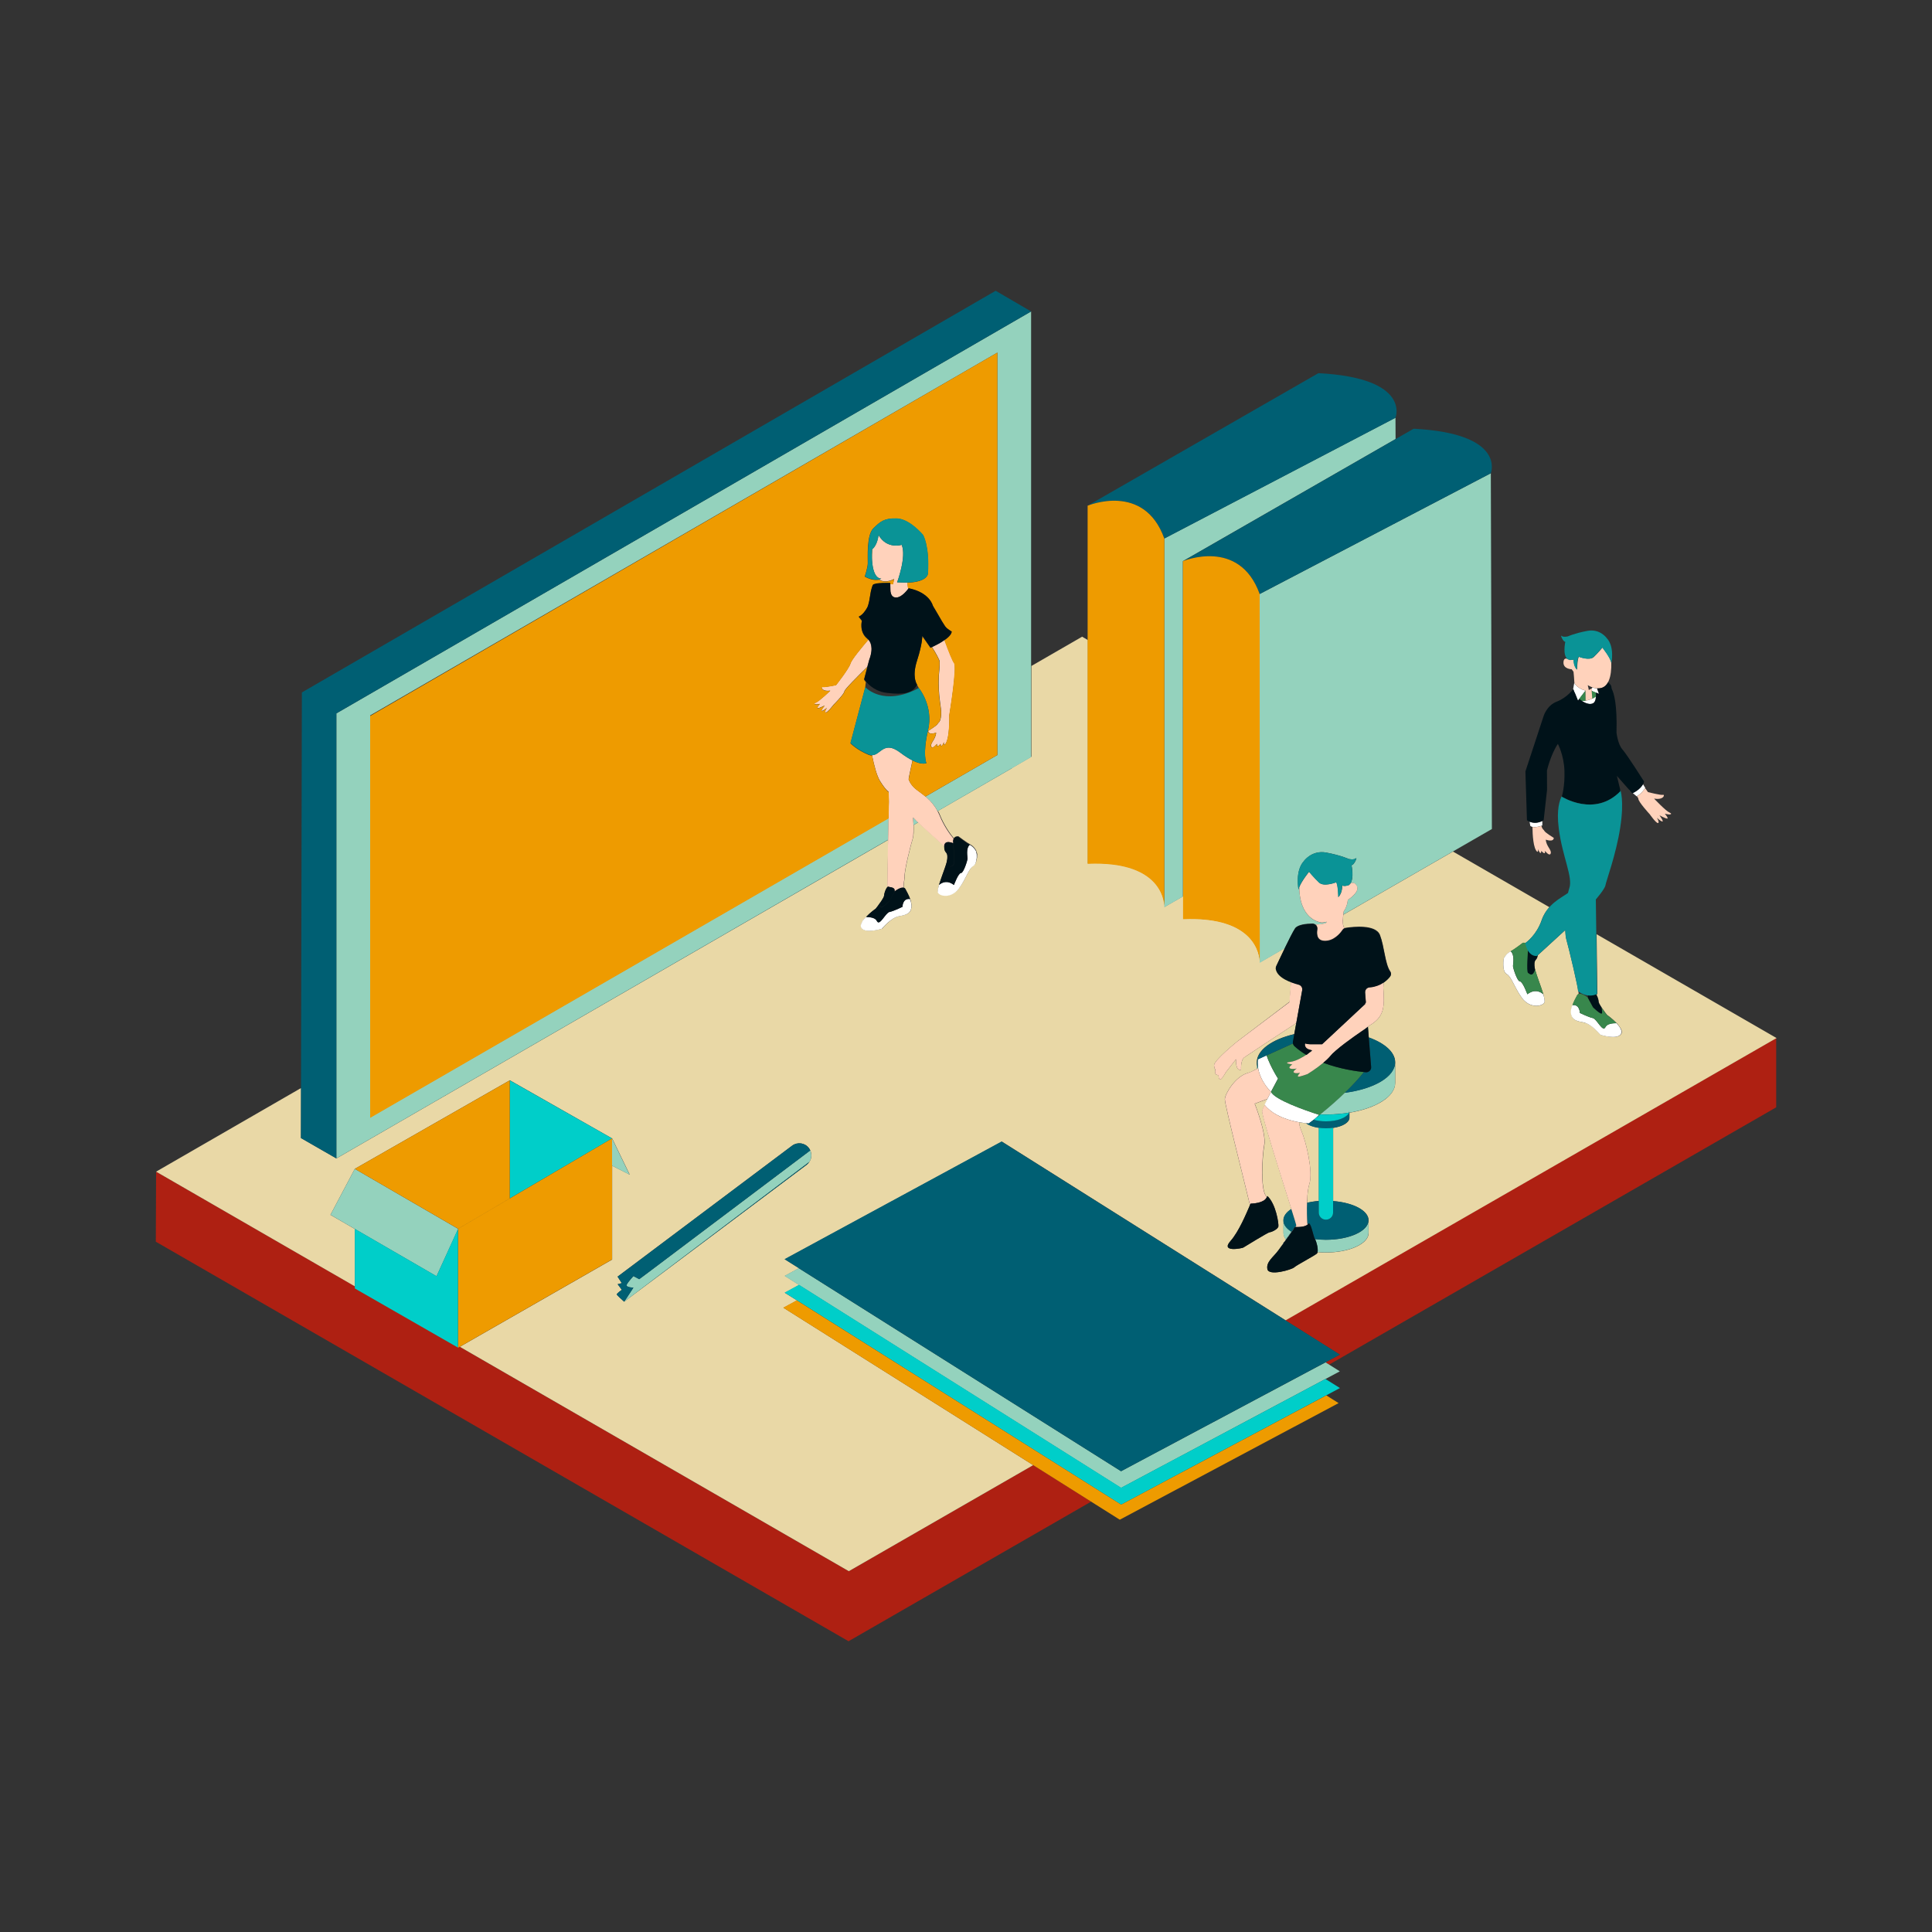 <?xml version="1.0" standalone="no"?>
<svg version="1.1" id="Layer_1" xmlns="http://www.w3.org/2000/svg" xmlns:xlink="http://www.w3.org/1999/xlink" x="0px" y="0px" viewBox="0 0 2000 2000" enable-background="new 0 0 2000 2000" xml:space="preserve">
<rect x="0" y="0" width="2000" height="2000" fill="#333333" stroke="none"/>
<path id="color_x5F_11" fill="#ae2012" d="M1097.6,1500.6l59.9,37.7l0,0L1097.6,1500.6L1097.6,1500.6z M1160.5,1523l108.1-57.6
	L1160.5,1523l-48.6-30.6l0,0L1160.5,1523z M1143.1,1546.6l-59.9-37.7l0,0L1143.1,1546.6L1143.1,1546.6z M1069.6,1516.7l-190.9,109.8
	l-717.1-413.6l-0.3,72.5L878.4,1699l251.1-144.5L1069.6,1516.7z M1330.5,1366.7l56.5,35.6l-14.8,7.9l3.8,2.4l462.7-266.3v-71.7
	L1330.5,1366.7z"></path>
<path id="color_x5F_10" fill="#e9d8a6" d="M1355.5,1225.4c4-12.8-3.6-43.8-8.1-54.2c-2-4.7-2.5-7.6-2.5-9.4c3,0.5,5.5,0.9,7.3,1
	c3,2.2,7.6,3.8,13.1,4.6v75.8c-4.3,0.3-8.4,1-12.2,1.8C1353.3,1237.9,1353.9,1230.5,1355.5,1225.4z M1069.6,1516.7l-190.9,109.8
	L476,1394.2l157.7-90.3v-97.2l18.2,9.3l-18.2-37.5l-105.9-60.2L367.3,1210l-25.2,47.6l25.2,14.6v59.4l-205.7-118.7l150.1-86.6
	l-0.1,51.8l36.7,21.1l571.2-329.8l-0.2,10.6c0,0-0.5,26.6-0.6,38.2c-0.6,0.6-1.2,1.7-1.8,2.9c-0.6,1.3-1,2.7-1.3,4
	c-0.2,0.7-0.3,1.4-0.3,1.9c0,0.1,0,0.3-0.1,0.4v0.1c0,0.2-0.1,0.3-0.2,0.5v0.1c-0.1,0.2-0.1,0.4-0.2,0.5v0.1
	c-0.1,0.2-0.2,0.4-0.3,0.7c0,0,0,0.1-0.1,0.1c-0.3,0.5-0.6,1-0.9,1.6v0.1c-0.4,0.6-0.7,1.2-1.2,1.8l0,0c-1.8,2.7-3.8,5.4-5,6.9
	c-0.7,0.6-1.3,1.2-2,1.8c-1.9,1.4-5.5,4.3-8.6,7.6l0,0l0,0c-0.2,0.2-0.4,0.5-0.7,0.7l0,0c-0.1,0.1-0.2,0.2-0.3,0.3
	c-0.8,0.7-1.4,1.3-1.7,1.7c-0.6,0.6-0.9,1.3-1.1,2.1c0,0,0,0.1-0.1,0.1c-0.1,0.1-0.1,0.2-0.2,0.3c-0.1,0.1-0.2,0.3-0.2,0.4
	c-0.1,0.1-0.1,0.2-0.2,0.3c-0.1,0.1-0.1,0.3-0.2,0.4c-0.1,0.1-0.1,0.2-0.2,0.4c0,0.1-0.1,0.2-0.1,0.4c0,0.1-0.1,0.3-0.1,0.4
	c0,0.1-0.1,0.2-0.1,0.3s-0.1,0.3-0.1,0.4c0,0.1,0,0.2,0,0.3s0,0.3,0,0.4c0,0.1,0,0.2,0,0.3s0,0.3,0,0.4c0,0.1,0,0.2,0,0.3
	s0.1,0.3,0.1,0.4c0,0.1,0,0.1,0.1,0.2c0.1,0.2,0.2,0.4,0.3,0.6c0.7,1.2,1.9,2,3.4,2.5c0.5,0.2,1,0.3,1.5,0.4c0.3,0,0.5,0.1,0.8,0.1
	c0.6,0.1,1.1,0.1,1.7,0.1c0.3,0,0.6,0,0.9,0c5.9,0,12.6-2.1,12.9-2.1c0.1,0,0.5-0.4,1.1-1.1c0.1-0.1,0.2-0.2,0.3-0.4
	c0.5-0.5,1-1.1,1.7-1.8c0.3-0.3,0.7-0.7,1-1s0.7-0.7,1.1-1.1c1-0.9,2.1-1.9,3.3-2.9c0.5-0.4,1-0.7,1.5-1.1c2.5-1.8,5.4-3.2,8.3-3.7
	c2.3-0.4,4.2-0.9,5.8-1.4c0.6-0.2,1.1-0.4,1.6-0.7c1.1-0.6,2-1.2,2.7-1.9c0.5-0.5,0.9-1.1,1.2-1.8c0.1-0.2,0.2-0.4,0.3-0.7
	c0.2-0.7,0.4-1.4,0.5-2.2c0.1-0.4,0.1-0.8,0.1-1.2l0,0c0-0.3,0-0.7,0-1c0-0.1,0-0.2,0-0.4s0-0.4,0-0.7c0-0.2,0-0.3-0.1-0.5
	c0-0.2-0.1-0.4-0.1-0.6c0-0.2-0.1-0.4-0.1-0.5c0-0.2-0.1-0.3-0.1-0.5s-0.1-0.4-0.1-0.6v-0.1c-0.2-1-0.6-2-0.9-3l0,0l0,0
	c-1.4-3.9-3.5-7.7-4.9-10.3c-0.4-0.8-1.1-1.2-1.8-1.4c-0.1-3.7,1-9.7,1-9.7c-1-5.9,7-37,8.6-41.6c0.7-1.9,0.9-7.3,0.7-13.6l4.7-2.7
	c8.3,8.1,20.8,18.5,27.1,24.8c0,0.1,0,0.1,0,0.2c0,7.9,3.7,4.2,3.2,12c0,0.2,0,0.5-0.1,0.8v0.1c0,0.3-0.1,0.5-0.1,0.8v0.1
	c-0.1,0.6-0.3,1.2-0.4,1.9c-1.6,6.5-5.9,16.7-8,24l0,0l0,0c-0.1,0.5-0.3,0.9-0.4,1.3v0.1c-0.1,0.4-0.2,0.8-0.3,1.2l0,0
	c-0.2,0.8-0.3,1.6-0.4,2.2c0,0.1,0,0.1,0,0.2c0,0.3-0.1,0.5-0.1,0.7c0,0.1,0,0.2,0,0.2c0,0.2,0,0.4,0,0.5s0,0.2,0,0.2
	c0,0.2,0,0.3,0.1,0.4c0,0.1,0,0.1,0,0.2c0,0.2,0.1,0.3,0.2,0.5c2.2,3.9,14.1,6.1,21.8-4.5s9.9-20.4,14.8-23.2c1.8-1,2.7-3.4,3-6
	c0.2-0.6,0.4-1.3,0.6-2.1c0.6-2.4,0.2-4.4-0.7-6c-0.1-0.6-0.1-1-0.1-1s-1.9-4.3-6-6.5s-12.5-8.6-12.5-8.6s-3.4-0.6-4.7,2.1
	c-4.7-5.5-10.4-14.3-14.2-23.5c-0.7-1.8-1.5-3.5-2.4-5l76.8-44.3v-0.1l20-11.6v-93.9l52.5-30.3l6,3.5v231.1
	c75.1-3.2,79.2,37.6,79.4,44.2v0.9l19.3-11.1v23.4c75.1-3.2,79.2,37.6,79.4,44.2v0.9l25.8-14.9c-3.7,7.7-7.3,15.2-8.6,18.1
	c-0.5,1-0.6,2.1-0.4,3.1c1.3,6.4,8.7,10.8,15.6,13.4c-1,11.9-1.7,21.1-1.7,21.1l-54,41c0,0-24.7,19.9-24.2,24.9s1.5,3.5,1.5,3.5
	s-1.7,5.6,1.3,6.2s1.2,2.4,2.8,4.6s6.3-6.8,6.3-6.8l10.8-13.9c0,0-0.8,12.6,5.3,10.9c0,0-0.8-9.8,3.3-12.8
	c3.1-2.2,36.3-24.1,53.8-35.5l-2.1,11.4c-23.1,5.4-38.8,16.5-38.8,29.2v6.9c-3.8,2-7.1,3.6-9.5,4.2c-12.9,3.7-23.4,21.4-23.6,27.1
	c-0.2,5.3,22,92.4,26,109.5c0,0.1-0.1,0.2-0.1,0.3c-0.1,0.3-0.2,0.6-0.3,0.9c-3,6.8-10.9,26.2-19.7,36.1
	c-10.8,12.2,12.1,7.5,13.2,6.8c1.1-0.6,25.7-15.9,27.4-15.9s8.6-3.1,9-6.1s-2.4-22.9-11.3-31.4c-0.2,0-0.3,0.5-0.6,1.3
	c-0.2-0.3-0.4-0.6-0.6-0.8c-6.2-7.7-4.2-41.5-2-53.5c2.2-11.9-9.9-42.5-9.9-42.5l12.6-4.7c0.1,0.1,0.3,0.2,0.4,0.3l-2.7,5.5
	c0.1,0.1,0.1,0.2,0.2,0.3c-1.4,2.1-2.5,4.4-2.8,6.4c-0.6,4.6,20.3,69.6,30.2,101.2c-5.2,3.3-8.2,7.4-8.2,11.7l0,0v13.1
	c0,2.4,0.9,4.7,2.6,6.9c-0.6,0.8-1.1,1.5-1.7,2.3c-0.5,0.5-0.9,1-1.2,1.6c-0.1,0.3-0.2,0.6-0.4,0.8c-1.7,2.4-3.3,4.7-4.6,6.3
	c-5.1,7-12.9,11.9-11.4,19.5s25.4,0.4,27.7-1.8c2.2-2.2,21.4-12.2,23.6-14.4c0.3-0.3,0.5-0.8,0.7-1.4c2.8,0.3,5.7,0.4,8.7,0.4
	c24.4,0,44.1-9.1,44.1-20.2v-13.1l0,0c0-10-15.9-18.3-36.7-19.9v-75.8c9.8-1.4,16.9-5.6,16.9-10.6v-5.1
	c27.6-4.6,47.3-16.7,47.3-30.9v-21.3c0-10.4-10.7-19.7-27.3-25.7l-0.9-11.1l1.9-1.5c14.6-8.5,15.6-18.6,14-38.6
	c0.1-1.8,0.2-3.7,0.3-5.6c2.9-2,5.1-4.2,6.5-6c1.4-1.7,1.5-4.1,0.3-5.9c-5.3-7.9-5.9-25.4-10.5-37.4c-4.3-11.3-27.8-8.7-35.3-7.5
	c-0.2,0-0.5,0.1-0.7,0.2c-0.4-0.1-0.8-0.2-1-0.4c-1.9-1.6-1.6-8.2-1-13.3l113.5-65.4l99.8,57.6c-3.2,3.6-6.1,7.9-8,13.5
	c-5.3,15.3-15.6,22.8-16.9,23.7c-1.3-0.4-2.6-0.2-2.6-0.2s-9,6.9-13.3,9.2s-6.4,6.9-6.4,6.9s-2.2,13.3,3,16.2s7.6,13.4,15.8,24.7
	c8.2,11.2,20.9,8.9,23.2,4.8c0.1-0.1,0.1-0.3,0.2-0.5c0-0.1,0-0.1,0-0.2s0-0.3,0.1-0.5c0-0.1,0-0.2,0-0.3c0-0.2,0-0.4,0-0.6
	c0-0.1,0-0.2,0-0.3c0-0.2,0-0.5-0.1-0.8c0-0.1,0-0.1,0-0.2c-0.1-0.7-0.3-1.5-0.5-2.4l0,0c-0.1-0.4-0.2-0.9-0.3-1.3v-0.1
	c-0.1-0.5-0.3-0.9-0.4-1.4l0,0l0,0c-2.3-7.8-6.8-18.7-8.5-25.6c-0.1-0.4-0.2-0.7-0.3-1.1l0,0c-0.1-0.3-0.1-0.6-0.2-0.9v-0.1
	c0-0.3-0.1-0.5-0.1-0.8c0-0.1,0-0.1,0-0.2c0-0.3-0.1-0.6-0.1-0.8c-0.5-7.6,2.8-5,3.4-10.9l28.5-26.1c0.2,4.2,0.5,7.6,1.1,9.6
	c2.5,8.6,12.9,52.3,12.1,53.6c0,0,0.2,0.1,0.4,0.3c0.1,0.9,0.1,1.8,0.2,2.7c-0.6,0.2-1.1,0.6-1.4,1.3c-1.5,2.6-3.5,6.4-4.9,10.3l0,0
	l0,0c-0.4,1-0.7,2-0.9,3v0.1c-0.1,0.2-0.1,0.4-0.1,0.6s-0.1,0.3-0.1,0.5s-0.1,0.4-0.1,0.5c0,0.2-0.1,0.4-0.1,0.6s0,0.3-0.1,0.5
	c0,0.2,0,0.4,0,0.7c0,0.1,0,0.2,0,0.4c0,0.3,0,0.7,0,1s0.1,0.7,0.1,1c0.2,1.3,0.5,2.4,1,3.4c1.5,2.7,4.6,4.3,11.1,5.4h0.1
	c1,0.3,2.1,0.6,3.2,0.9c8,3.2,14.6,12.1,15.1,12.1c0.5,0.1,17.3,5.4,21.2-1c0.1-0.2,0.2-0.4,0.3-0.6c0-0.1,0-0.1,0.1-0.2
	c0-0.1,0.1-0.3,0.1-0.4s0-0.2,0-0.3c0-0.1,0-0.3,0-0.4s0-0.2,0-0.3c0-0.1,0-0.3,0-0.4s0-0.2,0-0.3c0-0.1,0-0.3-0.1-0.4
	c0-0.1-0.1-0.2-0.1-0.3c0-0.1-0.1-0.3-0.1-0.4s-0.1-0.2-0.1-0.4c0-0.1-0.1-0.2-0.2-0.4c-0.1-0.1-0.1-0.3-0.2-0.4s-0.1-0.2-0.2-0.3
	c-0.1-0.1-0.1-0.3-0.2-0.4s-0.1-0.2-0.2-0.3c-0.1-0.2-0.2-0.3-0.3-0.5l0,0c-0.6-1-1.4-2-2.2-3l0,0c-0.2-0.2-0.4-0.5-0.6-0.7l0,0
	c-0.2-0.2-0.4-0.5-0.7-0.7l0,0l0,0c-4.3-4.6-9.8-8.5-9.8-8.4s-3.2-4-5.8-7.9l0,0c-0.4-0.6-0.8-1.2-1.2-1.8v-0.1
	c-0.3-0.6-0.6-1.1-0.9-1.6c0,0,0-0.1-0.1-0.1c-0.1-0.2-0.2-0.5-0.3-0.7v-0.1c-0.1-0.2-0.2-0.4-0.2-0.5v-0.1
	c-0.1-0.2-0.1-0.3-0.2-0.5v-0.1c0-0.1-0.1-0.3-0.1-0.4c0-1.7-1.1-5.3-2.4-7.4c0.3-0.1,0.7-0.3,1-0.4l-0.8-62l186.3,107.5
	l-508.2,292.2l-293.7-185l-224.7,121.8l14.7,9.2l-14.7,8l14.9,9.4l-14.9,8.1l12.6,7.9l-14,7.6L1069.6,1516.7z M646.1,1347.5
	l188.8-141.6c1.2-0.9,2.1-1.9,2.9-3.1l0,0c2.1-3,2.3-6.1,2-8.4c-0.1-0.6-0.2-1.3-0.4-1.9v-0.1c-0.1-0.3-0.2-0.5-0.3-0.8
	c-0.2-0.5-0.3-0.7-0.3-0.7l0,0c-0.4-0.8-0.8-1.7-1.4-2.4l0,0c-4.1-5.5-11.9-6.6-17.4-2.5l-180.7,135.6l4.4,6.7l-4.3,1.1l4.3,5.8
	c0,0-5.6,3.9-5.2,4.9C638.8,1340.9,643.5,1345.2,646.1,1347.5z"></path>
<path id="color_x5F_9" fill="#FFFFFF" d="M1598.9,1034.4c-0.1-0.7-0.3-1.5-0.5-2.4C1598.7,1032.9,1598.8,1033.7,1598.9,1034.4z
	 M1598.1,1030.7c0.1,0.5,0.2,0.9,0.3,1.3C1598.3,1031.6,1598.2,1031.2,1598.1,1030.7z M1599,1035.4c0-0.2,0-0.5-0.1-0.8
	C1599,1034.9,1599,1035.2,1599,1035.4z M1599.1,1036.2c0-0.2,0-0.4,0-0.6C1599.1,1035.9,1599.1,1036.1,1599.1,1036.2z
	 M1599.1,1036.5c0,0.2,0,0.3-0.1,0.5C1599,1036.8,1599,1036.7,1599.1,1036.5z M1599,1037.2c0,0.2-0.1,0.4-0.2,0.5
	C1598.8,1037.5,1598.9,1037.4,1599,1037.2z M1597.7,1029.2c0.1,0.5,0.3,1,0.4,1.4C1597.9,1030.1,1597.8,1029.7,1597.7,1029.2z
	 M1638.5,1058.2c9.3,1.6,17.8,13,18.3,13.1s17.3,5.4,21.2-1c1.8-2.9-1-7.3-4.7-11.1c-4.2,0-9.7,0.6-11.4,4.1
	c-2.8,5.9-8.9-8.6-13.1-9.4c-4.1-0.8-13.4-5.3-13.4-5.3s0.1-9.1-7.8-8.1c-1,2.7-1.7,5.5-1.5,7.8
	C1626.7,1053.9,1629.1,1056.7,1638.5,1058.2z M1678,1065.6c-0.1-0.1-0.1-0.3-0.2-0.4C1677.8,1065.3,1677.9,1065.4,1678,1065.6z
	 M1674.7,1060.6c-0.2-0.2-0.4-0.5-0.6-0.7C1674.3,1060.2,1674.5,1060.4,1674.7,1060.6z M1677.4,1064.4c0.1,0.1,0.2,0.3,0.2,0.4
	C1677.5,1064.7,1677.5,1064.5,1677.4,1064.4z M1674.7,1060.6c0.8,1,1.6,2,2.2,3C1676.3,1062.6,1675.5,1061.6,1674.7,1060.6z
	 M1676.9,1063.6c0.1,0.2,0.2,0.3,0.3,0.5C1677.1,1064,1677,1063.8,1676.9,1063.6z M1678.6,1068.1c0,0.1,0,0.2,0,0.3
	C1678.6,1068.3,1678.6,1068.2,1678.6,1068.1z M1678.5,1067.4c0,0.1,0,0.2,0,0.3C1678.5,1067.6,1678.5,1067.5,1678.5,1067.4z
	 M1678.4,1067c0-0.1-0.1-0.2-0.1-0.3C1678.4,1066.8,1678.4,1066.9,1678.4,1067z M1678.2,1066.3c0-0.1-0.1-0.2-0.1-0.4
	C1678.2,1066.1,1678.2,1066.2,1678.2,1066.3z M1678.3,1069.7c0-0.1,0-0.1,0.1-0.2C1678.4,1069.6,1678.4,1069.6,1678.3,1069.7z
	 M1626.8,1043.6c-0.1,0.2-0.1,0.4-0.1,0.6C1626.7,1044.1,1626.7,1043.9,1626.8,1043.6z M1626.5,1044.8c0,0.2-0.1,0.4-0.1,0.5
	C1626.5,1045.1,1626.5,1045,1626.5,1044.8z M1626.3,1046.4c0-0.2,0-0.3,0.1-0.5C1626.4,1046,1626.3,1046.2,1626.3,1046.4z
	 M1678.5,1069.1c0-0.1,0-0.2,0-0.3C1678.5,1068.9,1678.5,1069,1678.5,1069.1z M1626.8,1043.5c0.2-1,0.6-2,0.9-3
	C1627.4,1041.6,1627.1,1042.6,1626.8,1043.5z M1626.3,1047c0,0.1,0,0.2,0,0.4C1626.3,1047.3,1626.3,1047.1,1626.3,1047z
	 M1674,1059.9c-0.2-0.2-0.4-0.5-0.7-0.7C1673.6,1059.4,1673.8,1059.7,1674,1059.9z M1339.2,1272.1c0,0-5.7,8-10.9,15
	c-2.7,5.9-4.8,11.4-4.1,12.4c1.5,2.1,15.2-10.3,25.3-29.5C1345.9,1272.3,1339.9,1272.2,1339.2,1272.1z M914.9,928.1
	C914.9,928,914.9,928,914.9,928.1C914.9,928,914.9,928,914.9,928.1z M915.1,927.4C915.1,927.4,915.1,927.5,915.1,927.4
	C915.1,927.5,915.1,927.4,915.1,927.4z M914.6,928.6C914.6,928.6,914.6,928.7,914.6,928.6C914.6,928.7,914.6,928.6,914.6,928.6z
	 M914.3,929.4c0,0,0,0.1-0.1,0.1C914.2,929.5,914.2,929.4,914.3,929.4z M913.2,931.2C913.2,931.1,913.3,931.1,913.2,931.2
	C913.3,931.1,913.2,931.1,913.2,931.2z M906.3,940.9c0,0,0.3-0.4,0.8-1c-0.7,0.6-1.4,1.2-2,1.9C905.8,941.2,906.3,940.9,906.3,940.9
	z M911.4,938.3c0-0.2,0-0.4,0-0.7C911.4,937.9,911.4,938.1,911.4,938.3z M892.9,953.7L892.9,953.7c0.7-1.1,1.6-2.3,2.6-3.4
	c-0.8,0.8-1.4,1.3-1.8,1.7c-0.6,0.6-0.9,1.3-1.1,2.1C892.7,954,892.8,953.9,892.9,953.7L892.9,953.7z M1010.5,882.3
	c0.2,1.6,0.5,5,0.1,8.1c0.2-0.6,0.4-1.3,0.6-2.1C1011.8,885.9,1011.4,884,1010.5,882.3z M943.5,938.5c0.2-2.3-0.5-5.1-1.5-7.8
	c-7.9-1-7.8,8.1-7.8,8.1s-9.2,4.5-13.4,5.3s-10.3,15.3-13.1,9.4c-1.6-3.5-7.1-4.1-11.4-4.1c-3.6,3.8-6.5,8.2-4.7,11.1
	c4,6.4,20.7,1.1,21.2,1s9-11.5,18.3-13.1C940.7,946.8,943.1,944.1,943.5,938.5z M1007.6,896.5c-4.9,2.7-7.1,12.6-14.8,23.2
	c-7.7,10.5-19.6,8.4-21.8,4.5c-0.7-1.2-0.1-4.2,1-8c3-2.6,8.5-5.4,15.5,0c0,0,4.6-12.4,7.3-12.4s6.7-13,6.8-14.9
	c0.1-1.5-2-10.4,2.2-14.3c0.3,0.1,0.5,0.3,0.7,0.4c4.1,2.2,6,6.5,6,6.5S1012.5,893.8,1007.6,896.5z M1559.7,1008.3
	c5.2,2.9,7.6,13.4,15.8,24.7c8.2,11.2,20.9,8.9,23.2,4.8c0.7-1.2,0.1-4.4-1.1-8.5c-3.2-2.8-9-5.7-16.5,0c0,0-4.9-13.3-7.7-13.3
	c-2.8,0-7.2-13.9-7.2-15.9c-0.1-1.6,2.1-11.1-2.3-15.3c-0.3,0.2-0.5,0.3-0.8,0.4c-4.3,2.3-6.4,6.9-6.4,6.9
	S1554.5,1005.3,1559.7,1008.3z M1641.3,715l-7.9,10.4l-4.9-12l1.2-6.7C1629.8,706.7,1631.3,711.9,1641.3,715z M1649.7,727.6
	c1.6-1.3,2.2-3.9,2.3-6.7c-2.2,1.8-6.6,4.4-14.5,4.8C1642.1,728.8,1647.1,729.8,1649.7,727.6z M1648.2,711.6l-0.6,3.6l7.6,3.2
	l-2-5.7C1651.6,712.5,1649.9,712.1,1648.2,711.6z M1686.8,818l-0.1,0.1l0.6,0.5L1686.8,818z M1700.8,811.7
	c-1.3,2.4-4.3,6.1-10.6,9.2l4,3.4c4.6-1.9,9-8.6,9-8.6L1700.8,811.7z M1583.4,850.6l0.8,4.4c3.9,3,12.4-0.5,12.4-0.5v-4.7
	C1590.9,852.7,1586.2,851.8,1583.4,850.6z M1315.7,1130.2l-6.7,13.4c13.9,17.9,45.8,19.4,45.8,19.4c2.3-1.8,7.1-5,10.7-9
	C1350.8,1149.3,1319.4,1138.3,1315.7,1130.2z M1315.7,1130.2l7.3-13.7c0,0-7.5-11.4-11.9-24l-9,4.1
	C1300.1,1115.6,1315.7,1130.2,1315.7,1130.2z"></path>
<path id="color_x5F_8" fill="#38874C" d="M1650.9,716.5l1.2,0.5v4c-0.9,0.7-2.1,1.6-3.9,2.4l-0.6-8.2L1650.9,716.5L1650.9,716.5z
	 M1641.3,727.7C1641.4,727.7,1641.4,727.7,1641.3,727.7C1641.4,727.8,1641.4,727.8,1641.3,727.7
	C1641.4,727.7,1641.4,727.7,1641.3,727.7z M1641.4,725.3c0-4.6-0.1-10.4-0.1-10.4l-6.5,8.5c0.9,0.8,1.9,1.6,2.8,2.2
	C1639,725.6,1640.2,725.5,1641.4,725.3z M1638,725.9l0.1,0.1C1638.1,726,1638,726,1638,725.9z M1639.8,727c-0.1,0-0.1-0.1-0.2-0.1
	C1639.7,727,1639.7,727,1639.8,727z M1643.9,1032.8L1643.9,1032.8c0-0.1,0-0.1,0-0.1C1643.9,1032.7,1643.9,1032.8,1643.9,1032.8z
	 M1643.9,1032.8L1643.9,1032.8L1643.9,1032.8z M1643.8,1032.8c0,0-0.1,0-0.1-0.1C1643.8,1032.7,1643.8,1032.7,1643.8,1032.8z
	 M1652.4,1029.6c0.4,0.7,0.7,1.4,1,2.2C1653.1,1031,1652.7,1030.2,1652.4,1029.6z M1654.7,1036.9c0-1-0.4-2.6-1-4.3
	C1654.3,1034.2,1654.7,1035.9,1654.7,1036.9L1654.7,1036.9L1654.7,1036.9z M1673.4,1059.2c-4.2,0-9.7,0.6-11.4,4.1
	c-2.8,5.9-8.9-8.6-13.1-9.4c-4.1-0.8-13.4-5.3-13.4-5.3s0.1-9.1-7.8-8.1c1.4-3.9,3.5-7.7,4.9-10.3c2.3-4.1,9.7,1.4,11,2.4l5.4,10.1
	c0,0,7.8,7.6,9,6.3c0.6-0.6,0.2-3.5-0.4-6.2l0,0c2.6,3.9,5.8,8,5.8,7.9C1663.5,1050.7,1669,1054.6,1673.4,1059.2z M1650.8,1027.7
	c0.2,0.1,0.3,0.2,0.5,0.3C1651.1,1027.9,1650.9,1027.8,1650.8,1027.7z M1655.6,1039.4c0,0,0-0.1-0.1-0.1
	C1655.6,1039.3,1655.6,1039.3,1655.6,1039.4z M1656,1040.1L1656,1040.1L1656,1040.1z M1656.6,1041
	C1656.6,1041,1656.5,1041,1656.6,1041C1656.5,1041,1656.6,1041,1656.6,1041z M1654.8,1037.4
	C1654.7,1037.3,1654.7,1037.3,1654.8,1037.4C1654.7,1037.3,1654.7,1037.3,1654.8,1037.4z M1655.2,1038.6v-0.1
	C1655.2,1038.5,1655.2,1038.5,1655.2,1038.6z M1654.9,1037.9L1654.9,1037.9L1654.9,1037.9z M1588.5,1000.8c-0.1-0.4-0.1-0.7-0.1-1.1
	C1588.4,1000,1588.5,1000.4,1588.5,1000.8z M1597.7,1029.2c-3.2-2.8-9-5.7-16.5,0c0,0-4.9-13.3-7.7-13.3c-2.8,0-7.2-13.9-7.2-15.9
	c-0.1-1.6,2.1-11.1-2.3-15.3c-0.3,0.2-0.5,0.3-0.8,0.4c4.3-2.3,13.3-9.2,13.3-9.2s6.9-1.2,5.5,7.2l0,0c0,0-1.7,23.1,0,23.9
	c1.5,0.8,4.6,4.9,7.2-3.5c-0.1-0.4-0.2-0.8-0.3-1.2C1590.3,1009.1,1595.2,1020.9,1597.7,1029.2z M1588.6,1001.1
	c0,0.3,0.1,0.6,0.2,0.9C1588.7,1001.7,1588.6,1001.4,1588.6,1001.1z M1369.9,1100.1c16.3,6.2,32.7,8.7,42,9.7
	c-4.2,5.5-19,23.3-49.9,47.8c1.2-1.1,2.4-2.2,3.5-3.5c-14.7-4.7-46.1-15.7-49.7-23.8l7.3-13.7c0,0-7.5-11.4-11.9-24l27.5-12.5
	c0.2,1,0.8,1.9,1.5,2.7c3.8,3.4,7.9,6.4,12.3,9c-4.6,3-11.1,6.7-16.3,7.4c-9.3,1.2,1.7,2.7,1.7,2.7s-5,3.1-2.2,4.2
	c2.7,1.1,6.8,0,6.8,0s-5.1,3.2-2.6,4.4c2.5,1.1,6,0,6,0s-3.2,3.5-2,4s9.7-2.6,9.7-2.6S1362.2,1106.5,1369.9,1100.1z"></path>
<path id="color_x5F_7" fill="#94d2bd" d="M1224.6,928.1l-19.3,11.1V557.4l239.3-125l0.1,22.1l-220.2,126.4L1224.6,928.1z
	 M1160.5,1523l-333.7-210.2l-14.7,8l348.4,219.5l226.5-120.7l-14.8-9.3L1160.5,1523z M837.8,1202.8c4-5.7,1-11.9,1-11.9
	l-168.1,126.6l-9,6.7l-6-3.2c0,0-5.4,5.8-6.9,8.8s6.9,3.2,6.9,3.2l-9.5,14.5L837.8,1202.8z M633.6,1206.7v-28.1l18.2,37.5
	L633.6,1206.7z M367.3,1210l-25.2,47.6l109.8,63.6l22.4-49.1L367.3,1210z M945.2,846.1c0.2,2.7,0.4,5.4,0.4,8l4.7-2.7
	C948.3,849.5,946.6,847.7,945.2,846.1z M348.2,738.5v460.7l571.2-329.9l0.5-22.7l-536.7,310v-416L1032.5,365v416.6l-74.5,43
	c4.8,4,9,8.5,12.6,15.1l96.8-55.9V322.4L348.2,738.5z M1390.1,916.9c0.2,0.1,0.5,0.2,0.8,0.2C1390.6,917.1,1390.4,917,1390.1,916.9z
	 M1396,916.4L1396,916.4c0,0-0.8,0.2-1.8,0.4C1395.2,916.7,1396,916.4,1396,916.4L1396,916.4z M1363.6,959.7c0,0.1,0,0.1,0,0.2
	C1363.6,959.9,1363.6,959.8,1363.6,959.7z M1329.8,981.8c4.3-8.8,8.8-17.9,10.9-20.9c2.7-3.9,11.6-4.8,17.9-4.9
	c1.3,0,2.5,0.5,3.4,1.2l0,0c5.3-0.3,10.5-1,10.9-2.1c0.1-0.2,0.3-0.5,0.6-0.8c-3,0.7-5,0.8-5,0.8s-21.4-1-23.4-33.1
	c-0.1-1.2-0.1-2.3-0.1-3.5c-0.3,0.9-0.6,1.7-0.7,2.4c0,0-3.9-19.3,5.5-29.5c0,0,8.1-11.7,23.3-8.8c15.3,2.9,23.1,6.6,23.1,6.6
	s5.2,1.2,7.3-0.6c2.1-1.8-1.8,7.2-4.4,7c0,0,3,13.5-1.4,19.3c1.7-1.1,4.5-1.9,6.8,2.2c3.7,6.5-9.2,14.4-9.2,14.4
	c-0.5,5-2.1,8.9-4.3,12c-0.1,1-0.3,2.1-0.4,3.3l153.8-88.6l-1.1-368.3l-239.3,125v380.9c0,0.6,0,0.9,0,0.9L1329.8,981.8z
	 M1363.4,959.2v0.1V959.2z M1396.8,915.8l0.1-0.1C1396.9,915.7,1396.9,915.7,1396.8,915.8z M1363.7,960.6c0-0.1,0-0.1,0-0.2
	C1363.7,960.4,1363.7,960.5,1363.7,960.6z M1363.7,961.2c0-0.1,0-0.1,0-0.2C1363.7,961.1,1363.7,961.1,1363.7,961.2z M1369.6,915.6
	c0.5,0.1,0.9,0.1,1.4,0.2C1370.5,915.7,1370.1,915.6,1369.6,915.6z M1354.8,902.9c-1.4,1.8-6.8,8.8-9.3,14.3
	C1348,911.7,1353.4,904.7,1354.8,902.9z M1344.9,918.5c0.2-0.4,0.3-0.8,0.5-1.2C1345.2,917.7,1345.1,918.1,1344.9,918.5z
	 M1354.8,902.9c0.2-0.3,0.3-0.4,0.3-0.4l0,0C1355.1,902.5,1355,902.7,1354.8,902.9z M1364.4,912.7c0.3,0.3,0.6,0.6,1,0.9
	c0.5,0.5,1,0.8,1.6,1.1c-0.6-0.3-1.1-0.7-1.6-1.1C1365,913.3,1364.7,913,1364.4,912.7z M1368.9,915.4c-0.7-0.2-1.3-0.4-1.9-0.7
	C1367.6,915,1368.2,915.3,1368.9,915.4z M1364.4,912.7c-0.6-0.6-1.3-1.3-1.9-1.9C1363.1,911.4,1363.8,912.1,1364.4,912.7z
	 M1315.2,1129.7C1315.3,1129.8,1315.3,1129.8,1315.2,1129.7C1315.3,1129.8,1315.3,1129.8,1315.2,1129.7z M1311.8,1138.2l0.3-0.5
	l-0.7,0.2C1311.5,1138,1311.6,1138.1,1311.8,1138.2z M1315.5,1130L1315.5,1130L1315.5,1130z M1392.2,1131.2
	c-6.6,6.4-15,14-25.4,22.4c1.9,0.1,3.9,0.1,5.9,0.1c39.5,0,71.6-14.7,71.6-32.8v-21.3C1444.2,1114.7,1422.2,1127.3,1392.2,1131.2z
	 M1301,1099.7v6.9c0.4-0.2,0.8-0.5,1.3-0.7C1301.5,1103.8,1301,1101.8,1301,1099.7z M1315.7,1130.2
	C1315.7,1130.2,1315.6,1130.1,1315.7,1130.2C1315.6,1130.1,1315.7,1130.2,1315.7,1130.2z M1315.7,1130.2L1315.7,1130.2l4.4-8.3l0,0
	L1315.7,1130.2z M1315.7,1130.2L1315.7,1130.2L1315.7,1130.2L1315.7,1130.2z M1372.6,1283.4c-3.9,0-7.7-0.2-11.3-0.7
	c1.5,2.5,3.4,9.9,2.6,13.4c2.8,0.3,5.7,0.4,8.7,0.4c24.4,0,44.1-9.1,44.1-20.2v-13.1C1416.7,1274.4,1397,1283.4,1372.6,1283.4z
	 M1328.5,1263.2v13.1c0,2.4,0.9,4.7,2.6,6.9c0.8-1.1,1.6-2.2,2.4-3.3c1.2-1.7,2.4-3.4,3.4-4.8
	C1331.7,1271.8,1328.5,1267.7,1328.5,1263.2z"></path>
<path id="color_x5F_6" fill="#005f73" d="M1160.5,1523l-348.4-219.5l224.7-121.8l350.2,220.6L1160.5,1523z M1067.4,322.4l-36.7-21.4
	L312.5,716.8l-1,461.3l36.7,21.1V738.5L1067.4,322.4z M348.2,1199.2l699.2-403.8v-0.1L348.2,1199.2z M1304,614.9l239.3-125
	c0,0,16.4-41.1-79.9-46.1L1224.5,581C1224.5,580.9,1282.9,556.3,1304,614.9z M839.4,1192.5c0.1,0.5,0.3,1.2,0.4,1.9
	C839.7,1193.8,839.6,1193.2,839.4,1192.5z M839.1,1191.6c0.1,0.2,0.2,0.5,0.3,0.8C839.3,1192.2,839.2,1191.9,839.1,1191.6z
	 M648.8,1329.8c1.5-3,6.9-8.8,6.9-8.8l6,3.2l9-6.7l168.1-126.6c-0.4-0.8-0.8-1.7-1.4-2.4l0,0c-4.1-5.5-11.9-6.6-17.4-2.5
	l-180.7,135.6l4.4,6.7l-4.3,1.1l4.3,5.8c0,0-5.6,3.9-5.2,4.9c0.3,0.8,5,5.1,7.7,7.4l9.5-14.5C655.7,1333,647.3,1332.8,648.8,1329.8z
	 M646.1,1347.5l188.8-141.6c1.2-0.9,2.1-1.9,2.9-3.1L646.1,1347.5z M1364.8,386.3l-238.9,137.2c0,0,58.4-24.7,79.4,34l239.3-125
	C1444.7,432.4,1461.1,391.3,1364.8,386.3z M1353.5,1091c-0.3,0.2-0.7,0.5-1.1,0.7C1352.8,1091.5,1353.1,1091.2,1353.5,1091z
	 M1302.4,1105.8c-0.5-2.9-0.7-5.9-0.3-9.1l9-4.1c0.8,2.2,1.6,4.4,2.5,6.4c-0.9-2.1-1.8-4.2-2.5-6.4l27.5-12.5l0,0
	c-0.1-0.7-0.2-1.3,0-2l1.4-7.5c-23.1,5.4-38.8,16.5-38.8,29.2C1301,1101.8,1301.5,1103.8,1302.4,1105.8L1302.4,1105.8L1302.4,1105.8
	z M1339.7,1098.2c-0.2,0.1-0.3,0.1-0.5,0.2C1339.4,1098.3,1339.6,1098.3,1339.7,1098.2z M1337.5,1098.8c-0.1,0-0.2,0.1-0.4,0.1
	C1337.2,1098.9,1337.4,1098.9,1337.5,1098.8z M1338.6,1098.6c-0.1,0-0.3,0.1-0.4,0.1C1338.3,1098.6,1338.5,1098.6,1338.6,1098.6z
	 M1316.1,1104.2c0.2,0.3,0.3,0.7,0.5,1C1316.4,1104.9,1316.2,1104.5,1316.1,1104.2z M1315.6,1103.2c-0.5-1.1-1-2.2-1.5-3.3
	C1314.6,1101.1,1315.1,1102.2,1315.6,1103.2z M1338.8,1080.9c0,0,0-0.1-0.1-0.1C1338.8,1080.8,1338.8,1080.8,1338.8,1080.9z
	 M1318.2,1108.5c2.6,4.9,4.8,8.1,4.8,8.1l-2.9,5.4l0,0l2.9-5.4C1323,1116.6,1320.9,1113.4,1318.2,1108.5z M1339.2,1081.5
	c0-0.1-0.1-0.1-0.1-0.2C1339.1,1081.4,1339.1,1081.5,1339.2,1081.5z M1339.5,1082c0,0.1,0.1,0.1,0.1,0.2
	C1339.6,1082.1,1339.5,1082.1,1339.5,1082z M1348.6,1094.1c-0.1,0.1-0.2,0.1-0.3,0.2C1348.4,1094.2,1348.5,1094.2,1348.6,1094.1z
	 M1347.5,1094.7c-0.1,0.1-0.3,0.1-0.4,0.2C1347.3,1094.8,1347.4,1094.8,1347.5,1094.7z M1351.7,1092.2
	C1351.6,1092.2,1351.6,1092.2,1351.7,1092.2C1351.6,1092.2,1351.6,1092.2,1351.7,1092.2z M1340.9,1097.8c-0.2,0.1-0.3,0.1-0.5,0.2
	C1340.5,1097.9,1340.7,1097.9,1340.9,1097.8z M1344.2,1096.4c-0.2,0.1-0.3,0.2-0.5,0.2C1343.9,1096.5,1344.1,1096.5,1344.2,1096.4z
	 M1343.1,1096.9c-0.2,0.1-0.3,0.1-0.5,0.2C1342.8,1097.1,1342.9,1097,1343.1,1096.9z M1341.5,1097.6c0.2-0.1,0.3-0.1,0.5-0.2
	C1341.8,1097.5,1341.7,1097.5,1341.5,1097.6z M1344.9,1096.1c0.2-0.1,0.3-0.2,0.5-0.2C1345.2,1095.9,1345,1096,1344.9,1096.1z
	 M1346.4,1095.3c-0.1,0.1-0.3,0.1-0.4,0.2C1346.2,1095.4,1346.3,1095.4,1346.4,1095.3z M1382.2,1104.1c-0.2-0.1-0.4-0.1-0.7-0.2
	C1381.7,1104,1381.9,1104.1,1382.2,1104.1z M1378.6,1103.1c0.2,0,0.3,0.1,0.5,0.2C1378.9,1103.2,1378.8,1103.1,1378.6,1103.1z
	 M1396.7,1107.5c-0.3,0-0.5-0.1-0.8-0.1C1396.2,1107.4,1396.4,1107.5,1396.7,1107.5z M1398.6,1107.9c0.2,0,0.5,0.1,0.7,0.1
	C1399.1,1107.9,1398.8,1107.9,1398.6,1107.9z M1403.9,1108.7c-0.1,0-0.2,0-0.3,0C1403.7,1108.7,1403.8,1108.7,1403.9,1108.7z
	 M1354.6,1111.1c-0.2,0.1-0.3,0.2-0.5,0.3C1354.2,1111.3,1354.4,1111.2,1354.6,1111.1z M1393.1,1106.8c0.3,0.1,0.5,0.1,0.8,0.2
	C1393.7,1106.9,1393.4,1106.9,1393.1,1106.8z M1385.2,1105c-0.3-0.1-0.5-0.1-0.8-0.2C1384.7,1104.8,1385,1104.9,1385.2,1105z
	 M1417,1073.9l2.4,30.6c0.3,3.1-2.4,5.7-5.5,5.5c-0.6-0.1-1.3-0.1-2-0.2c-2.5,3.3-8.7,10.8-19.7,21.5c30-3.9,52-16.5,52-31.6
	C1444.2,1089.2,1433.5,1079.9,1417,1073.9z M1387.4,1105.5c0.3,0.1,0.5,0.1,0.8,0.2C1387.9,1105.6,1387.7,1105.6,1387.4,1105.5z
	 M1390.3,1106.2c0.3,0.1,0.5,0.1,0.8,0.2C1390.8,1106.3,1390.6,1106.3,1390.3,1106.2z M1401.7,1108.4c-0.2,0-0.4-0.1-0.6-0.1
	C1401.4,1108.3,1401.5,1108.4,1401.7,1108.4z M1359.5,1107.9c-0.6,0.4-1.2,0.8-1.8,1.2C1358.2,1108.7,1358.8,1108.3,1359.5,1107.9z
	 M1362,1106.1c0.5-0.3,1-0.7,1.5-1.1C1362.9,1105.4,1362.4,1105.8,1362,1106.1z M1360.1,1107.4l-0.1,0.1L1360.1,1107.4z
	 M1355.3,1110.7c0.3-0.2,0.6-0.4,1-0.7C1355.9,1110.2,1355.6,1110.5,1355.3,1110.7z M1364.4,1104.4c-0.1,0.1-0.2,0.2-0.3,0.2
	C1364.2,1104.5,1364.3,1104.5,1364.4,1104.4z M1365.5,1103.5c0.3-0.2,0.6-0.5,0.9-0.7C1366.1,1103.1,1365.8,1103.3,1365.5,1103.5z
	 M1366.9,1102.4c0.4-0.3,0.7-0.6,1.1-0.9C1367.7,1101.9,1367.3,1102.1,1366.9,1102.4z M1375.9,1102.2L1375.9,1102.2L1375.9,1102.2z
	 M1368.4,1101.3c0.3-0.2,0.6-0.5,0.8-0.7C1369,1100.8,1368.7,1101.1,1368.4,1101.3z M1372.6,1160.8c-4.6,0-9-0.6-12.7-1.6
	c-2.1,1.6-4,3-5.2,3.9c0,0-1,0-2.7-0.2c4.3,3.1,11.9,5.2,20.5,5.2c13.4,0,24.3-5,24.3-11.1v-7.2
	C1396.9,1155.8,1386,1160.8,1372.6,1160.8z M1328.5,1263.2c0,4.5,3.2,8.6,8.5,11.9c2.1-2.9,3.5-5,3.5-5c0.1,0,0.5,0,1,0.1
	c-0.2,0-0.3,0-0.4,0c0.5-0.9,0.8-1.6,0.8-1.8c0-0.6-2.1-7.2-5.2-16.9C1331.6,1254.8,1328.5,1258.8,1328.5,1263.2z M1353.8,1267.5
	c-0.2,0.2-0.4,0.4-0.6,0.5C1353.4,1267.9,1353.6,1267.7,1353.8,1267.5z M1342.9,1270.3c0.9,0,2.1,0,3.3-0.2
	C1345,1270.2,1343.9,1270.3,1342.9,1270.3z M1346.3,1270.1c0.3,0,0.6-0.1,0.9-0.1C1346.9,1270.1,1346.6,1270.1,1346.3,1270.1z
	 M1342.1,1270.3c-0.2,0-0.3,0-0.5,0C1341.8,1270.3,1341.9,1270.3,1342.1,1270.3z M1353.2,1268c-1.5,1.1-3.7,1.7-6,2
	C1349.5,1269.7,1351.8,1269.1,1353.2,1268z M1380,1243.3v12c0,4-3.3,7.3-7.3,7.3h-0.2c-4,0-7.3-3.3-7.3-7.3v-12
	c-4.3,0.3-8.4,1-12.2,1.8c-0.4,11,0.3,21.4,0.3,21.4s0.2,0.3,0.4,0.9c0.1-0.1,0.3-0.3,0.4-0.4c2.6-3.7,5.3,12.8,7,15.5
	c0,0.1,0.1,0.1,0.1,0.2c3.6,0.4,7.4,0.7,11.3,0.7c24.4,0,44.1-9.1,44.1-20.2C1416.7,1253.2,1400.9,1244.9,1380,1243.3z
	 M1342.3,1270.3c0.2,0,0.4,0,0.6,0C1342.6,1270.3,1342.4,1270.3,1342.3,1270.3z"></path>
<path id="color_x5F_5" fill="#FFD2BB" d="M987.2,868.3c-0.5,1-0.8,2.5-0.4,4.7c0,0-9.2-4.3-9.4,3.3c-7.8-7.8-25.1-22-32.2-30.1
	c0.7,9.1,0.6,19-0.3,21.6c-1.6,4.5-9.6,35.7-8.6,41.6c0,0-1.2,6-1,9.7c-3.5-0.8-9.4,3.9-9.4,3.9c1.2-4.9-4.6-4.3-6.3-5.1
	c-0.3-0.2-0.7,0-1.1,0.3c0.1-11.6,0.6-38.2,0.6-38.2l1-50.3c0,0-0.1-4.3-0.2-10c-2.2-1.7-5.1-5.1-9-11.4c-3.2-5.3-5.9-15.2-8.2-26.6
	c9.1,0,12-15.7,29.4-2.5c4.9,3.7,9,6.3,12.5,7.9c-2.3,10.4-3.8,18-3.8,18s-0.1,0.6-0.2,1.7c1.2,3.2,3.7,7.3,8.5,10.9
	c9.6,7,18,13,23.8,27C976.7,854,982.5,862.8,987.2,868.3z M987.7,686c-1.5-1.7-5.5-11.7-9.8-23.4c-0.5,0.4-1.1,0.8-1.7,1.1
	c-0.7,0.4-1.4,0.9-2,1.3c-0.7,0.4-1.4,0.8-2,1.2c-3,1.6-5.7,2.9-7.3,3.7c4.1,6.3,7.7,13.2,7.9,14.9c0.3,3.1-0.9,14.5-0.9,14.5
	c-1,23.2,3,32.4,2.4,40.6s-2.8,7.6-3.6,9.4c-0.8,1.8-9.8,7.3-9.8,7.3c0.4,4.9,8.2,1.8,8.2,1.8c-0.4,7.1-6.2,10.6-5.1,14.2
	c1.1,3.6,6-2.6,6-2.6c-0.7,5.5,3.7,0,3.7,0c0.5,5.9,3.5-1.8,3.5-1.8c-0.4,3.1,0.7,2.8,0.7,2.8c5.7-4.5,4.9-30.7,4.9-30.7
	S991.2,689.9,987.7,686z M899.9,682.6C899.9,682.6,899.9,682.5,899.9,682.6C899.9,682.5,899.9,682.5,899.9,682.6
	C899.9,682.5,899.9,682.5,899.9,682.6c0.1-0.1,0.1-0.2,0.1-0.2l0,0c0-0.1,0.1-0.2,0.1-0.3l0,0c0.6-1.5,2.1-6,2-10.7
	c-0.1-3.2-0.9-6.6-3.3-9.2c-6.4,7.5-17.3,20.6-18.4,24.5c-1.5,5.4-15,22.5-15,22.5s-12.1,2.5-14,1.9s-1.2,5.1,8.1,3.8
	c0,0-11.4,11-14.9,12.3s-0.8,2.7,4.2,1.4c0,0-4.1,4.5-2.3,4.5s7.2-2.8,7.2-2.8s-4.8,6.1-2.8,5.6c2-0.4,5.1-3.3,5.1-3.3
	s-3,4.4-1.3,4.9s8.1-7.9,8.1-7.9s11.1-11.1,11.3-14c0.1-1.9,13.9-15.7,23.6-25.2L899.9,682.6z M928.7,602.8c0,0,10-26.8,4.7-38.8
	c0,0-15.2,5-24-10.2c0,0-0.9,10-6.4,14.6c-0.3,4-0.5,8-0.3,11.8c0.6,8.4,2.7,18.5,9.6,18.8c0,0-0.8,0.5-2.5,0.8c2,1.4,4.4,2.1,7.5,2
	c2.9-0.2,5.6-1.1,8.3-2.5c-0.4,1.8-0.8,3.6-1.1,5.1c0,0.1,0,0.1,0,0.2c-0.8-0.1-1.9-0.1-3-0.2c0,1.5,0.1,4.6,0.1,5.9
	c0,0.4,0,1.2,0.1,2.1c0.2,1.3,0.6,2.9,1.5,4.2s2.4,2.1,4.8,2c5.7-0.4,11.3-7.9,12.4-9.4c-0.5-0.9-0.8-3.2-0.8-6.1
	C936.5,603.2,932.8,603.1,928.7,602.8z M1608.5,867.4c0,0-9-5.5-9.8-7.3c-0.6-1.4-2.1-1.3-3-5.2c-1.8,0.6-6,1.9-9.3,1.2
	c0.1,7.9,0.8,22.5,5,25.7c0,0,1.1,0.3,0.7-2.8c0,0,3,7.7,3.5,1.8c0,0,4.5,5.5,3.7,0c0,0,4.9,6.3,6,2.6s-4.6-7.1-5.1-14.2
	C1600.3,869.2,1608.1,872.2,1608.5,867.4z M1723.4,842.3c0,0,4.4,5.2,2.4,5.1c-2-0.1-7.9-3.4-7.9-3.4s5,7,2.8,6.4s-5.5-3.9-5.5-3.9
	s3.1,5,1.2,5.5s-8.6-9.1-8.6-9.1s-11.9-12.9-11.8-16.1c0-0.4-0.5-1.3-1.5-2.6c4.1-1.9,7.9-7.3,8.6-8.3c1.7,2.4,2.9,4.1,2.9,4.1
	s13.3,3.4,15.5,2.8c2.2-0.6,1.1,5.7-9.2,3.9c0,0,12.1,12.8,15.9,14.4S1729.1,844,1723.4,842.3z M1668,685.5
	c0.4,14.6-2.7,27.9-14.7,27.1l0,0c-0.4,0-0.7-0.1-1.1-0.1c-0.2,0-0.3,0-0.5-0.1c-0.2,0-0.5-0.1-0.7-0.1s-0.4-0.1-0.5-0.1
	c-0.2,0-0.4-0.1-0.6-0.2c-2.2-0.6-4.3-1.5-6.3-2.7c0.5,1.7,0.9,3.5,1.1,5c0.9-0.5,2.1-1.2,3.4-1.8l-0.4,2.5l0.6,8.2
	c0.6-0.3,1.2-0.6,1.7-0.9c-1,0.6-2.3,1.2-3.9,1.8l0,0c-1.4,0.5-2.9,0.9-4.7,1.2c0-4.6-0.1-10.4-0.1-10.4c-1.2-0.4-2.4-0.8-3.4-1.2
	c-1.5-0.7-2.7-1.4-3.7-2c-1.7-1.2-2.8-2.3-3.4-3.2c-0.4-0.5-0.7-1-0.8-1.3c-0.1-0.1-0.1-0.2-0.1-0.3c-0.1-0.1-0.1-0.2-0.1-0.2v0.2
	v0.3c-0.2-4.5-0.6-9-0.9-11.8c-1.2-1.6-1.9-2.6-1.9-2.6s-8.9-0.1-8.5-7.3c0.2-3.9,2.3-4.1,4.1-3.5c0.2,0.2,0.4,0.4,0.7,0.5
	c0,0,0.4,0.1,1.1,0.3c0.8,0.4,1.3,0.8,1.3,0.7c0-0.2-0.1-0.3-0.1-0.5c1.4,0.2,3,0.3,3.3-0.5c0.6-1.4-0.8,5.8,3.7,10.7
	c0,0,0.2-11,1.9-13.4c0,0,11,4.5,15.5,0.2s8.9-9.7,8.9-9.7S1666.5,679.9,1668,685.5z M1432,1022.8c1.6,20,0.6,30-14,38.6l-1.9,1.5
	l0,0l-2.8,2.2c0,0-19.2,12.8-30.3,22.4c-0.1,0.1-0.2,0.1-0.2,0.2c-0.3,0.2-0.5,0.4-0.8,0.7c-0.1,0.1-0.2,0.2-0.3,0.3
	c-0.3,0.3-0.7,0.6-1,0.9c-0.2,0.2-0.4,0.3-0.6,0.5c-0.1,0.1-0.3,0.3-0.4,0.4c-0.2,0.2-0.4,0.3-0.5,0.5c-0.1,0.1-0.2,0.2-0.3,0.3
	c-0.2,0.2-0.4,0.4-0.5,0.6c-0.1,0.1-0.2,0.2-0.3,0.3c-0.3,0.3-0.5,0.5-0.7,0.8c-0.5,0.6-1.1,1.2-1.6,1.8l-0.1,0.1
	c-0.6,0.6-1.1,1.2-1.7,1.7l-0.1,0.1c-0.6,0.6-1.2,1.2-1.9,1.7c0,0,0,0-0.1,0.1c-0.7,0.6-1.3,1.2-2,1.7l0,0
	c-7.7,6.4-16.4,11.7-16.4,11.7s-8.5,3.1-9.7,2.6s2-4,2-4s-3.5,1.1-6,0s2.6-4.4,2.6-4.4s-4.1,1.1-6.8,0c-2.7-1.1,2.2-4.2,2.2-4.2
	s-11.1-1.5-1.7-2.7c5.7-0.8,12.8-4.9,17.4-8.1c0.1-0.1,0.2-0.1,0.2-0.2c0.1-0.1,0.3-0.2,0.4-0.3c0.1-0.1,0.2-0.1,0.2-0.2
	c0.1-0.1,0.2-0.2,0.4-0.3c0.1-0.1,0.2-0.1,0.2-0.2c0.1-0.1,0.2-0.2,0.3-0.2c0.1-0.1,0.1-0.1,0.2-0.2s0.2-0.2,0.3-0.2
	c0.1,0,0.1-0.1,0.2-0.1c0.1-0.1,0.2-0.2,0.3-0.2c0,0,0.1,0,0.1-0.1c0.4-0.3,0.7-0.5,0.9-0.7l0.1-0.1c0.1,0,0.1-0.1,0.2-0.1l0.1-0.1
	c0.1,0,0.1-0.1,0.2-0.1c0,0,0.1,0,0.1-0.1l0.1-0.1c0,0,0.1,0,0.1-0.1c0,0,0,0,0.1-0.1c0,0,0,0,0.1,0l0.1-0.1l-3.5-1.1
	c-5.1-1.6-4.4-7.2-3.2-6.1c0,0,0.1,0.1,0.2,0.1h0.1c0.1,0,0.2,0.1,0.4,0.1l0,0c0.1,0,0.3,0.1,0.5,0.1c0,0,0.1,0,0.2,0
	c0.2,0,0.4,0.1,0.6,0.1l0,0c0.2,0,0.5,0.1,0.7,0.1c0.1,0,0.1,0,0.2,0c0.2,0,0.5,0,0.7,0.1h0.1c0.3,0,0.6,0,0.9,0.1
	c0.1,0,0.2,0,0.2,0c0.3,0,0.6,0,0.9,0h0.1c0.3,0,0.7,0,1,0c0.1,0,0.2,0,0.2,0c0.3,0,0.6,0,0.9,0h0.1c0.3,0,0.7,0,1,0
	c0.1,0,0.1,0,0.2,0c0.3,0,0.6,0,1,0h0.1c0.3,0,0.7,0,1,0c0.1,0,0.1,0,0.2,0c3,0,5.5,0,5.5,0l45-42l-0.8,0.3c0,0,0.4-0.6,1.1-1.5
	l-0.8-10.2c-0.2-2.8,1.8-5.2,4.6-5.5c6.2-0.5,10.9-2.5,14.5-5C1432.2,1019.1,1432.1,1020.9,1432,1022.8z M1341.9,1059.1
	c-17.5,11.4-50.7,33.3-53.8,35.5c-4.1,3-3.3,12.8-3.3,12.8c-6.1,1.7-5.3-10.9-5.3-10.9l-10.8,13.9c0,0-4.6,9-6.3,6.8s0.2-4-2.8-4.6
	s-1.3-6.2-1.3-6.2s-1,1.5-1.5-3.5s24.2-24.9,24.2-24.9l53.7-40.5c0,0,0.7-9.3,1.7-21.1c2.9,1.1,5.8,2,8,2.6c2.6,0.7,4.2,3.2,3.7,5.8
	L1341.9,1059.1z M1395.3,931.5c-0.5,5-2.1,8.9-4.3,12c-0.8,5.1-1.8,14.7,0.5,16.6c0.2,0.2,0.6,0.3,1,0.4c-1.1,0.3-2.1,1-2.7,2
	c-2.5,3.7-9.3,11.8-18.9,11.3c-7.6-0.4-8-6.9-7.2-12c0.3-1.8-0.4-3.6-1.7-4.7c5.3-0.3,10.5-1,10.9-2.1c0.1-0.2,0.3-0.5,0.6-0.8
	c-3,0.7-5,0.8-5,0.8s-21.4-1-23.4-33.1c-0.1-1.2-0.1-2.3-0.1-3.5c2.5-6.5,10.2-16,10.2-16s5.1,6.2,10.3,11.1
	c5.1,4.9,17.8-0.2,17.8-0.2c2,2.7,2.2,15.4,2.2,15.4c5.2-5.6,3.5-13.9,4.3-12.3c0.7,1.6,6.3,0,6.3,0c0.7-0.4,1.2-1,1.7-1.6
	c1.7-1.1,4.5-1.9,6.8,2.2C1408.2,923.5,1395.3,931.5,1395.3,931.5z M1294,1247.4c-4-17-26.2-104.2-26-109.5
	c0.2-5.7,10.7-23.4,23.6-27.1c2.7-0.8,6.5-2.6,10.8-5c2.5,14.3,13.3,24.4,13.3,24.4l-3.7,7.4l-13.2,4.9c0,0,12.2,30.6,9.9,42.5
	c-2.2,11.9-4.2,45.8,2,53.5c0.2,0.3,0.4,0.5,0.6,0.8c-0.5,1-1.4,2.4-3.5,3.7v-0.1c-2.4,1.5-6.4,2.8-13.3,3.1
	C1294.6,1246.1,1294.3,1246.6,1294,1247.4z M1341.9,1268.4c-0.2-2.5-36.1-112.1-35.4-118.1c0.3-2,1.4-4.3,2.8-6.4
	c9,11.3,25.1,16,35.6,17.9c0,1.8,0.5,4.7,2.5,9.4c4.5,10.4,12.1,41.5,8.1,54.2c-4,12.8-2.2,41.1-2.2,41.1s0.2,0.3,0.4,0.9
	c-2.7,2.9-10.5,2.9-12.7,2.7C1341.6,1269.3,1341.9,1268.6,1341.9,1268.4z"></path>
<path id="color_x5F_4" fill="#00CEC9" d="M1372.1,1427.5l15,9.4l-226.5,120.7l-348.4-219.5l14.9-8.1l333.5,210.1L1372.1,1427.5z
	 M451.9,1321.1l-84.6-49v61.7l106.9,61.3V1272l0,0L451.9,1321.1z M633.6,1178.5l-105.9,62.1v-122.2L633.6,1178.5z M1366.8,1153.7
	c-1.6,1.3-3.1,2.5-4.8,3.8l0,0c-0.7,0.6-1.4,1.2-2,1.7c3.7,1,8,1.6,12.7,1.6c11.8,0,21.5-3.8,23.8-8.9c-7.4,1.2-15.4,1.9-23.8,1.9
	C1370.6,1153.8,1368.7,1153.7,1366.8,1153.7z M1365.5,1154L1365.5,1154L1365.5,1154L1365.5,1154z M1363.7,1155.9l0.1-0.1
	C1363.8,1155.8,1363.7,1155.9,1363.7,1155.9z M1372.6,1168c-2.6,0-5.1-0.2-7.4-0.5v87.8c0,4,3.3,7.3,7.3,7.3h0.2
	c4,0,7.3-3.3,7.3-7.3v-87.8C1377.7,1167.8,1375.2,1168,1372.6,1168z"></path>
<path id="color_x5F_3" fill="#ee9b00" d="M1373,1444.5l12.7,8l-226.5,120.7l-348.4-219.5l14-7.6l335.8,211.5L1373,1444.5z
	 M1304,614.9c-21.1-58.6-79.4-34-79.4-34l0.1,370.6c75.1-3.2,79.2,37.6,79.4,44.2L1304,614.9z M633.6,1178.5v125.3l-159.3,91.3V1272
	L633.6,1178.5z M527.7,1240.6v-122.2L367.3,1210l106.9,62L527.7,1240.6z M933.9,616c-0.1,0.1-0.2,0.2-0.3,0.2
	C933.7,616.2,933.8,616.1,933.9,616z M935.6,718.7c-0.8,0.2-1.6,0.4-2.4,0.6C933.9,719.1,934.8,718.9,935.6,718.7z M931.8,617.3
	c-0.1,0.1-0.3,0.1-0.4,0.2C931.5,617.5,931.6,617.4,931.8,617.3z M930.3,618c0.1,0,0.3-0.1,0.4-0.2C930.5,617.9,930.4,618,930.3,618
	z M932.8,616.7c-0.1,0.1-0.2,0.2-0.4,0.2C932.6,616.9,932.7,616.8,932.8,616.7z M935.9,718.6c0.8-0.2,1.7-0.5,2.6-0.8
	C937.6,718.1,936.8,718.3,935.9,718.6z M941.5,716.7c-0.9,0.4-1.8,0.7-2.7,1C939.7,717.3,940.6,717,941.5,716.7z M930.1,720
	c-0.8,0.1-1.5,0.3-2.2,0.4C928.6,720.2,929.3,720.1,930.1,720z M951.2,712.2c-1.1,0.6-2.1,1.1-3.2,1.6
	C949.1,713.3,950.1,712.8,951.2,712.2z M927.5,720.4c-0.7,0.1-1.4,0.2-2.2,0.2C926,720.6,926.7,720.5,927.5,720.4z M936.7,613.6
	C936.6,613.6,936.6,613.6,936.7,613.6C936.6,613.6,936.6,613.6,936.7,613.6z M944.9,715.3c1-0.4,2-0.9,3-1.4
	C946.9,714.4,945.9,714.8,944.9,715.3z M944.6,715.4c-1,0.4-1.9,0.8-2.8,1.2C942.7,716.2,943.7,715.8,944.6,715.4z M901.9,668.6
	c0-0.2-0.1-0.4-0.1-0.6C901.9,668.3,901.9,668.5,901.9,668.6z M901.5,666.7c0.1,0.2,0.1,0.4,0.2,0.6
	C901.6,667.2,901.5,666.9,901.5,666.7z M922.9,720.8c0.7,0,1.4-0.1,2.1-0.1C924.3,720.7,923.6,720.8,922.9,720.8z M901.3,666.1
	c-0.1-0.2-0.2-0.4-0.2-0.7C901.1,665.7,901.2,665.9,901.3,666.1z M900.4,664.2c0.1,0.2,0.2,0.4,0.3,0.7
	C900.7,664.7,900.6,664.4,900.4,664.2z M902.1,670c0-0.2,0-0.3-0.1-0.5C902.1,669.6,902.1,669.8,902.1,670z M898.3,708
	c-0.1-0.1-0.1-0.1-0.2-0.2C898.2,707.9,898.2,707.9,898.3,708z M901.9,711.2c0.2,0.1,0.3,0.2,0.5,0.4
	C902.2,711.4,902.1,711.3,901.9,711.2z M898.9,662.1c0.5,0.5,0.9,1.1,1.2,1.7C899.8,663.2,899.4,662.6,898.9,662.1z M934.7,603.1
	c-0.1,0-0.1,0-0.2,0C934.6,603.1,934.6,603.1,934.7,603.1z M935.8,614.4c-0.1,0.1-0.1,0.1-0.2,0.2
	C935.7,614.5,935.7,614.5,935.8,614.4z M931.7,603c0.1,0,0.3,0,0.4,0C932,603,931.8,603,931.7,603z M900.6,710.1
	c0.1,0.1,0.2,0.2,0.3,0.3C900.8,710.3,900.7,710.2,900.6,710.1z M934.6,615.4c0.1-0.1,0.2-0.1,0.3-0.2
	C934.8,615.3,934.7,615.4,934.6,615.4z M911.2,598.9h0.1C911.3,598.9,911.3,598.9,911.2,598.9z M909.3,598.1c0,0,0.1,0,0.1,0.1
	C909.3,598.1,909.3,598.1,909.3,598.1z M908.5,597.6C908.5,597.6,908.5,597.5,908.5,597.6C908.5,597.5,908.5,597.6,908.5,597.6z
	 M899.3,709L899.3,709L899.3,709z M910.2,598.5c0.1,0,0.1,0,0.2,0.1C910.3,598.6,910.2,598.6,910.2,598.5z M906.4,595.1
	c0,0,0-0.1-0.1-0.1C906.3,595,906.4,595.1,906.4,595.1z M906.9,595.9c0,0.1,0.1,0.1,0.1,0.1S907,596,906.9,595.9z M907.7,596.8
	l0.1,0.1C907.7,596.9,907.7,596.8,907.7,596.8z M905.8,594c0,0,0,0.1,0.1,0.1C905.8,594.1,905.8,594,905.8,594z M903.7,587.6
	c0,0.2,0.1,0.3,0.1,0.5C903.7,587.9,903.7,587.7,903.7,587.6z M903,568.4c-0.3,4-0.5,8-0.3,11.8c0,0.5,0.1,1,0.1,1.6
	c-0.6-6.8-0.1-13.1-0.1-13.1C902.8,568.6,902.9,568.5,903,568.4z M903.5,586.6c0-0.2-0.1-0.4-0.1-0.5
	C903.4,586.3,903.5,586.4,903.5,586.6z M902.9,582.7c0,0.4,0.1,0.9,0.2,1.3C903,583.6,903,583.2,902.9,582.7z M903.2,584.5
	c0,0.3,0.1,0.6,0.1,0.9C903.2,585.1,903.2,584.8,903.2,584.5z M902.9,582.6c0-0.3-0.1-0.5-0.1-0.8
	C902.9,582,902.9,582.3,902.9,582.6z M905.3,593c0-0.1-0.1-0.2-0.1-0.2C905.3,592.9,905.3,593,905.3,593z M924.6,774.8
	c-0.2-0.1-0.3-0.1-0.5-0.2C924.3,774.7,924.4,774.8,924.6,774.8z M925.4,775.2c0.2,0.1,0.4,0.2,0.5,0.2
	C925.8,775.3,925.6,775.2,925.4,775.2z M922.6,720.8c-0.7,0-1.3,0-2,0C921.2,720.8,921.9,720.8,922.6,720.8z M929,777
	c-0.2-0.1-0.4-0.2-0.6-0.3C928.6,776.8,928.8,776.9,929,777z M922.9,774.3c0.1,0,0.3,0.1,0.4,0.1C923.1,774.4,923,774.3,922.9,774.3
	z M921.9,774.1c-0.1,0-0.2,0-0.3,0C921.8,774.1,921.9,774.1,921.9,774.1z M926.9,775.8c0.2,0.1,0.4,0.2,0.6,0.3
	C927.2,776,927,775.9,926.9,775.8z M904,589c0,0.1,0.1,0.2,0.1,0.3C904.1,589.3,904,589.2,904,589z M904.3,590.3
	c0,0.1,0.1,0.2,0.1,0.3C904.4,590.5,904.4,590.4,904.3,590.3z M930,777.7c0.2,0.1,0.3,0.2,0.5,0.3
	C930.4,777.9,930.2,777.8,930,777.7z M904.8,591.8c0-0.1-0.1-0.2-0.1-0.3C904.8,591.6,904.8,591.7,904.8,591.8z M930.4,719.9
	c0.8-0.1,1.5-0.3,2.3-0.5C932,719.6,931.2,719.8,930.4,719.9z M929.5,618.3c-0.1,0-0.2,0.1-0.4,0.1
	C929.3,618.3,929.4,618.3,929.5,618.3z M904,712.6c-0.2-0.1-0.4-0.3-0.6-0.4C903.6,712.3,903.8,712.5,904,712.6z M910.5,599.7
	C910.5,599.7,910.4,599.7,910.5,599.7C910.4,599.7,910.5,599.7,910.5,599.7z M912.3,599L912.3,599L912.3,599z M912,599.2L912,599.2
	L912,599.2z M911.4,599.4L911.4,599.4L911.4,599.4z M921.6,609.1L921.6,609.1L921.6,609.1z M921.7,609.9c0,0,0-0.1,0-0.2
	C921.7,609.8,921.7,609.8,921.7,609.9z M968.9,667.9c0.1,0,0.2-0.1,0.3-0.1C969.1,667.8,969,667.9,968.9,667.9z M971.1,666.7
	c-0.1,0.1-0.2,0.1-0.3,0.2C970.9,666.9,971,666.8,971.1,666.7z M970.1,667.3c-0.1,0.1-0.2,0.1-0.3,0.2
	C969.9,667.4,970,667.3,970.1,667.3z M921.6,608.2c0,0.1,0,0.1,0,0.2C921.6,608.4,921.6,608.3,921.6,608.2z M968,668.4
	C968,668.4,967.9,668.4,968,668.4C967.9,668.4,968,668.4,968,668.4z M939.5,610.4c0-0.1,0.1-0.1,0.1-0.2
	C939.5,610.3,939.5,610.3,939.5,610.4z M939,611C939,611,938.9,611.1,939,611C938.9,611.1,939,611,939,611z M939.9,609.9
	c0.1-0.1,0.1-0.2,0.2-0.2C940,609.7,940,609.8,939.9,609.9z M918.3,774.1c0.1,0,0.1,0,0.2,0C918.4,774.1,918.3,774.1,918.3,774.1z
	 M895.9,711.5c0.1,0.1,0.3,0.3,0.6,0.6C896.3,711.9,896.1,711.7,895.9,711.5z M919.4,774L919.4,774L919.4,774z M917.3,774.3
	c0.1,0,0.1,0,0.2,0C917.4,774.3,917.3,774.3,917.3,774.3z M915.5,775L915.5,775L915.5,775z M916.4,774.6h0.1
	C916.4,774.6,916.4,774.6,916.4,774.6z M897.1,712.6c0.2,0.1,0.3,0.3,0.5,0.4C897.4,712.9,897.2,712.7,897.1,712.6z M921.6,605.8
	c0,0.1,0,0.1,0,0.2C921.6,605.9,921.6,605.9,921.6,605.8z M921.5,605.2v-0.1C921.5,605.1,921.5,605.1,921.5,605.2z M921.6,606.8
	c0-0.1,0-0.1,0-0.2C921.6,606.6,921.6,606.7,921.6,606.8z M921.6,607.6c0-0.1,0-0.1,0-0.2C921.6,607.5,921.6,607.6,921.6,607.6z
	 M897.3,706.9c0-0.1-0.1-0.1-0.1-0.2C897.2,706.8,897.3,706.9,897.3,706.9z M897,712.5c-0.2-0.1-0.3-0.3-0.4-0.4
	C896.7,712.3,896.9,712.4,897,712.5z M907.2,718.4c-0.4-0.2-0.9-0.3-1.3-0.5C906.3,718.1,906.8,718.3,907.2,718.4z M967.1,668.8
	c-0.1,0-0.2,0.1-0.2,0.1C967,668.9,967.1,668.8,967.1,668.8z M905.1,713.3c0.2,0.1,0.4,0.2,0.6,0.3
	C905.5,713.5,905.3,713.4,905.1,713.3z M900,714.8c0.3,0.2,0.5,0.3,0.8,0.5C900.5,715.1,900.3,715,900,714.8z M914.3,720.3
	c0.6,0.1,1.2,0.2,1.8,0.3C915.5,720.5,914.8,720.4,914.3,720.3z M918.1,720.7c-0.6,0-1.3-0.1-1.9-0.2
	C916.9,720.6,917.5,720.7,918.1,720.7z M901,715.4c0.3,0.2,0.6,0.4,0.9,0.5C901.6,715.8,901.3,715.6,901,715.4z M903.3,716.7
	c0.4,0.2,0.7,0.4,1.1,0.5C904,717.1,903.6,716.9,903.3,716.7z M899,714.1c-0.2-0.2-0.5-0.3-0.7-0.5
	C898.5,713.8,898.7,713.9,899,714.1z M902.1,716.1c0.3,0.2,0.7,0.4,1,0.5C902.7,716.4,902.4,716.2,902.1,716.1z M898.2,713.5
	c-0.2-0.2-0.4-0.3-0.6-0.5C897.8,713.2,898,713.4,898.2,713.5z M908.8,719c-0.5-0.2-1-0.3-1.4-0.5
	C907.9,718.7,908.3,718.8,908.8,719z M905.7,717.8c-0.4-0.2-0.8-0.3-1.2-0.5C904.9,717.5,905.3,717.7,905.7,717.8z M912.4,719.9
	c0.6,0.1,1.2,0.2,1.8,0.3C913.5,720.1,912.9,720,912.4,719.9z M899.1,714.2c0.2,0.2,0.5,0.3,0.7,0.5
	C899.6,714.5,899.3,714.3,899.1,714.2z M943.4,786.5L943.4,786.5L943.4,786.5z M942,785.8L942,785.8L942,785.8z M939,784
	c0.1,0,0.1,0.1,0.2,0.1C939.2,784.1,939.1,784,939,784z M940.5,784.9c0,0,0.1,0,0.1,0.1C940.6,785,940.6,784.9,940.5,784.9z
	 M910.6,719.5c0.5,0.1,1.1,0.3,1.7,0.4C911.7,719.8,911.2,719.6,910.6,719.5z M965.4,669.6c0,0,0.1,0,0.1-0.1
	C965.5,669.6,965.5,669.6,965.4,669.6z M966.3,669.2c-0.1,0-0.2,0.1-0.2,0.1C966.2,669.2,966.3,669.2,966.3,669.2z M920.3,720.8
	c-0.7,0-1.3,0-1.9-0.1C919,720.8,919.6,720.8,920.3,720.8z M1032.5,365v416.6l-74.5,43c-2.8-2.3-5.8-4.5-8.8-6.7
	c-4.8-3.5-7.3-7.7-8.5-10.9c0.1-1.1,0.2-1.7,0.2-1.7s1.5-7.7,3.8-18l0,0c10.2,5,14.3,2.7,14.3,2.7s-4.2-8.9,1.7-34
	s-9.5-43.7-9.5-43.7l0,0c-0.9-1.8-1.9-3.4-2.9-5.1c0.4,1.1,0.8,1.7,0.9,1.8c-0.1-0.2-1.3-1.8-1.9-5.2c-0.1-0.5-0.2-1-0.3-1.5
	c-0.6-4.1-0.4-10,2.2-18.1c0.1-0.3,0.2-0.7,0.3-1l0,0c5.3-16.5,5.2-24.7,5.2-24.7l8.5,12.2l0,0c0,0,0.6-0.2,1.5-0.7
	c4.1,6.3,7.7,13.2,7.9,14.9c0.3,3.1-0.9,14.5-0.9,14.5c-1,23.2,3,32.4,2.4,40.6s-2.8,7.6-3.6,9.4c-0.8,1.8-9.8,7.3-9.8,7.3
	c0.4,4.9,8.2,1.8,8.2,1.8c-0.4,7.1-6.2,10.6-5.1,14.2c1.1,3.6,6-2.6,6-2.6c-0.7,5.5,3.7,0,3.7,0c0.5,5.9,3.5-1.8,3.5-1.8
	c-0.4,3.1,0.7,2.8,0.7,2.8c5.7-4.5,4.9-30.7,4.9-30.7s8.3-50.3,4.8-54.1c-1.5-1.7-5.5-11.7-9.8-23.4c4-2.8,7.3-5.9,7.4-8.9
	c0,0-0.3-0.2-0.8-0.5c-0.9-0.6-2.3-1.5-3.7-2.6c-0.4-0.3-0.8-0.6-1.1-1c-0.3-0.3-0.7-0.7-0.9-1c-0.1-0.2-0.3-0.3-0.4-0.5
	c-0.2-0.2-0.4-0.6-0.7-1.1c-0.2-0.3-0.4-0.7-0.7-1.1c-0.3-0.4-0.5-0.9-0.9-1.4s-0.6-1-1-1.6c-0.7-1.1-1.4-2.3-2.1-3.6
	c-0.4-0.6-0.7-1.3-1.1-1.9c-0.4-0.6-0.7-1.3-1.1-1.9c-1.3-2.2-2.5-4.2-3.4-5.8c-0.1-0.2-0.3-0.4-0.4-0.6c-0.2-0.4-0.5-0.8-0.6-1.1
	c-0.5-0.8-0.7-1.2-0.7-1.2s-3.1-13.6-25-18c0,0-0.1,0.2-0.4,0.5c0.1-0.1,0.1-0.2,0.2-0.3c-0.5-0.9-0.8-3.2-0.8-6.1
	c20.9-0.7,21.1-9.2,21.1-9.2c1.8-29.2-5.1-40.2-5.1-40.2s-13.8-16.6-27.1-17s-17,3.2-24.2,10.1c-7.2,6.8-5.7,31-5.8,36.2
	c-0.1,5.1-3.2,13.8-3.2,13.8c6.9,3.8,11.9,3.8,14.7,3.2l0,0c2,1.4,4.4,2.1,7.5,2c2.9-0.2,5.6-1.1,8.3-2.5c-0.4,1.8-0.8,3.6-1.1,5.1
	c0,0.1,0,0.1,0,0.2c-0.8-0.1-1.9-0.1-3-0.2c0,0,0,0,0,0.1c0-0.6,0-1,0-1s-15.9-0.6-18,2c0,0-1.8,3.5-2.9,11.7
	c-1.1,8.2-2.8,11.5-2.8,11.5s-1.5,2.9-3.8,5.6c-0.5,0.5-1,1.1-1.5,1.6c-1.1,1-2.3,1.9-3.6,2.4l0,0l3.3,4.2c0,0-3.1,11.4,5.5,18.4
	c0.5,0.4,0.9,0.8,1.2,1.2c-6.4,7.5-17.3,20.6-18.4,24.5c-1.5,5.4-15,22.5-15,22.5s-12.1,2.5-14,1.9s-1.2,5.1,8.1,3.8
	c0,0-11.4,11-14.9,12.3s-0.8,2.7,4.2,1.4c0,0-4.1,4.5-2.3,4.5s7.2-2.8,7.2-2.8s-4.8,6.1-2.8,5.6c2-0.4,5.1-3.3,5.1-3.3
	s-3,4.4-1.3,4.9s8.1-7.9,8.1-7.9s11.1-11.1,11.3-14c0.1-1.9,13.9-15.7,23.6-25.2l-3.4,12.9c0,0,0.6,1.1,1.9,2.7l0,0
	c-0.3,1.8-0.5,3.7-0.6,5.5c0,0,0.1,0.1,0.2,0.2c-0.1-0.2-0.2-0.2-0.2-0.2l-15.3,57.8c0,0,6.4,6.8,18.7,11.9c1.4,0.6,2.6,0.8,3.7,0.8
	l0,0c2.2,11.3,5,21.3,8.2,26.6c3.9,6.3,6.8,9.6,9,11.4c0.1,5.7,0.2,10,0.2,10l-0.3,17l-536.7,310v-416L1032.5,365z M937.7,783.1
	c-0.1-0.1-0.2-0.1-0.3-0.2C937.5,783,937.6,783.1,937.7,783.1z M909,719c0.5,0.2,1,0.3,1.5,0.4C910,719.3,909.5,719.2,909,719z
	 M935.8,781.8c0.1,0.1,0.2,0.2,0.4,0.3C936,782,935.9,781.9,935.8,781.8z M934.5,780.9c-0.2-0.1-0.3-0.2-0.5-0.4
	C934.2,780.7,934.4,780.8,934.5,780.9z M1125.9,523.5c0,0,58.4-24.7,79.4,34v381.8c0,0,2.4-48.6-79.4-45.1V523.5z"></path>
<path id="color_x5F_2" fill="#001219" d="M920.7,932.9c0,0-7.8,7.6-9,6.3c-0.6-0.6-0.2-3.5,0.4-6.2c1.7-2.5,3.1-4.9,3.1-6
	c0-2.7,2.8-9.9,4.5-9.1c1.7,0.8,7.5,0.2,6.3,5.1c0,0,0.1-0.1,0.2-0.2L920.7,932.9z M980,892.1c2.5,7.9,5.4,4.1,6.8,3.3
	c1.6-0.8,0-22.5,0-22.5s-9.4-4.4-9.4,3.5s3.7,4.2,3.2,12C980.6,889.4,980.3,890.7,980,892.1z M984.5,653.3c-0.9-0.6-2.3-1.5-3.7-2.6
	c-0.4-0.3-0.8-0.6-1.1-1c-0.3-0.3-0.7-0.7-0.9-1c-0.1-0.2-0.3-0.3-0.4-0.5c-0.2-0.2-0.4-0.6-0.7-1.1c-0.2-0.3-0.4-0.7-0.7-1.1
	c-0.3-0.4-0.5-0.9-0.9-1.4s-0.6-1-1-1.6c-0.7-1.1-1.4-2.3-2.1-3.6c-0.4-0.6-0.7-1.3-1.1-1.9c-0.4-0.6-0.7-1.3-1.1-1.9
	c-1.3-2.2-2.5-4.2-3.4-5.8c-0.1-0.2-0.3-0.4-0.4-0.6c-0.2-0.4-0.5-0.8-0.6-1.1c-0.5-0.8-0.7-1.2-0.7-1.2s-3.1-13.6-25-18
	c0,0-6.3,9.2-12.5,9.6c-2.3,0.2-3.8-0.7-4.8-2s-1.3-2.9-1.5-4.2c-0.1-0.9-0.1-1.6-0.1-2.1c0-1.7-0.2-6.8-0.2-6.8s-15.9-0.6-18,2
	c0,0-1.8,3.5-2.9,11.7c-1.1,8.2-2.8,11.5-2.8,11.5s-1.5,2.9-3.8,5.6c-0.5,0.5-1,1.1-1.5,1.6c-1.1,1-2.3,1.9-3.6,2.4l0,0l0,0l3.3,4.2
	c0,0-3.1,11.4,5.5,18.4c3.4,2.7,4.4,6.6,4.5,10.4c0.1,4.7-1.5,9.2-2,10.7l0,0c0,0.1-0.1,0.2-0.1,0.3l0,0c0,0.1,0,0.1-0.1,0.1l0,0
	l0,0l0,0l-5.4,20.7c0,0,4,7,13,11.3c3,1.4,6.5,2.6,10.7,3c2.1,0.2,4,0.4,5.9,0.6c1.9,0.1,3.6,0.2,5.3,0.2s3.2-0.1,4.7-0.2
	c3-0.3,5.5-0.9,7.7-1.9c1.6-0.7,3.1-1.7,4.3-2.9s2.3-2.7,3.1-4.4c0,0-1.2-1.7-2-5.2c-0.1-0.5-0.2-1-0.3-1.5
	c-0.6-4.1-0.4-10,2.2-18.1c0.1-0.3,0.2-0.7,0.3-1l0,0c5.3-16.5,5.2-24.7,5.2-24.7l8.5,12.2l0,0l0,0c0,0,4.2-1.7,8.9-4.4
	c0.7-0.4,1.4-0.8,2-1.2c0.7-0.4,1.4-0.8,2-1.3c4.7-3,9-6.7,9.1-10C985.4,653.8,985,653.6,984.5,653.3z M892.2,955
	c0.1-0.1,0.1-0.3,0.2-0.4C892.3,954.7,892.3,954.8,892.2,955z M895.8,950.1c-0.2,0.2-0.4,0.5-0.6,0.7
	C895.3,950.5,895.5,950.3,895.8,950.1z M892.9,953.7c0.6-1,1.4-2,2.2-3C894.3,951.8,893.5,952.8,892.9,953.7z M892.6,954.3
	c0.1-0.2,0.2-0.3,0.3-0.5C892.8,953.9,892.7,954.1,892.6,954.3z M891.5,956.8c0,0.1-0.1,0.2-0.1,0.3
	C891.4,957,891.4,956.9,891.5,956.8z M892,955.3c-0.1,0.1-0.1,0.3-0.2,0.4C891.9,955.6,892,955.4,892,955.3z M891.3,957.5
	c0,0.1,0,0.2,0,0.3C891.3,957.8,891.3,957.6,891.3,957.5z M891.7,956.1c0,0.1-0.1,0.2-0.1,0.4C891.6,956.3,891.7,956.2,891.7,956.1z
	 M942.1,930.7c0.4,1,0.7,2,0.9,3C942.7,932.7,942.4,931.7,942.1,930.7z M895.8,950c0.2-0.2,0.4-0.5,0.7-0.7
	C896.2,949.6,896,949.8,895.8,950z M943.5,937.1c0,0.1,0,0.2,0,0.4C943.6,937.4,943.5,937.3,943.5,937.1z M943.4,935.4
	c0-0.2-0.1-0.4-0.1-0.5C943.3,935.1,943.3,935.3,943.4,935.4z M943.4,936c0,0.2,0,0.3,0.1,0.5C943.5,936.3,943.5,936.2,943.4,936z
	 M943.2,934.4c0-0.2-0.1-0.4-0.1-0.6C943.1,934,943.1,934.2,943.2,934.4z M891.2,958.2c0,0.1,0,0.2,0,0.3
	C891.2,958.4,891.2,958.3,891.2,958.2z M907.8,953.4c2.8,5.9,8.9-8.6,13.1-9.4s13.4-5.3,13.4-5.3s-0.1-9.1,7.8-8.1
	c-1.4-3.9-3.5-7.7-4.9-10.3c-2.5-4.5-11.2,2.5-11.2,2.5l0,0c0,0,0.1-0.1,0.2-0.2l-5.4,10.1c0,0-7.8,7.6-9,6.3
	c-0.6-0.6-0.2-3.5,0.4-6.2c-2.6,3.9-5.8,8-5.8,7.9s-5.5,3.8-9.8,8.4C900.7,949.3,906.2,949.9,907.8,953.4z M891.3,958.9
	c0,0.1,0,0.2,0,0.3C891.3,959.1,891.3,959,891.3,958.9z M891.5,959.8c0-0.1,0-0.1-0.1-0.2C891.4,959.7,891.5,959.8,891.5,959.8z
	 M938.7,946.3c0.8-0.4,1.5-0.8,2.1-1.3C940.2,945.4,939.5,945.9,938.7,946.3z M921.6,953.2c0.5-0.4,1-0.7,1.5-1.1
	C922.5,952.5,922,952.8,921.6,953.2z M915.2,959.2c-0.3,0.3-0.5,0.6-0.8,0.8C914.6,959.7,914.9,959.5,915.2,959.2z M942.6,942.5
	c0.1-0.2,0.2-0.4,0.3-0.7C942.8,942.1,942.7,942.3,942.6,942.5z M916.1,958.2c-0.3,0.3-0.6,0.7-0.9,1
	C915.5,958.9,915.8,958.5,916.1,958.2z M943.5,938.5c0,0.4-0.1,0.8-0.1,1.2C943.5,939.3,943.5,938.9,943.5,938.5L943.5,938.5
	L943.5,938.5z M941.4,944.3c-0.2,0.2-0.4,0.4-0.6,0.6C941,944.7,941.2,944.5,941.4,944.3z M918.2,956.1c-0.4,0.4-0.8,0.8-1.1,1.1
	C917.5,956.8,917.8,956.4,918.2,956.1z M911.2,961.9c-0.5,0.1-1.1,0.3-1.8,0.4C910.1,962.2,910.7,962,911.2,961.9z M899.2,963.6
	c-0.6,0-1.2-0.1-1.7-0.1C898.1,963.5,898.6,963.5,899.2,963.6z M895.2,962.9c0.5,0.2,1,0.3,1.5,0.4
	C896.2,963.2,895.7,963.1,895.2,962.9z M913,961.4c-0.1,0-0.8,0.2-1.8,0.5C912.2,961.6,912.9,961.4,913,961.4s0.5-0.4,1.1-1.1
	C913.5,961,913.1,961.4,913,961.4z M903.7,963.4c-1.2,0.1-2.4,0.2-3.6,0.2C901.3,963.6,902.5,963.5,903.7,963.4z M905.4,963.1
	c-0.6,0.1-1.2,0.2-1.8,0.2C904.3,963.3,904.9,963.2,905.4,963.1z M909.4,962.4c-1.1,0.3-2.5,0.5-3.9,0.8
	C906.9,962.9,908.2,962.6,909.4,962.4z M970.7,922.1c0,0.3,0,0.5,0,0.8C970.6,922.6,970.6,922.4,970.7,922.1z M970.8,921
	c0.2-1.4,0.6-3,1.2-4.9c3-2.6,8.5-5.4,15.5,0c0,0,4.6-12.4,7.3-12.4s6.7-13,6.8-14.9c0.1-1.5-2-10.4,2.2-14.3
	c0.3,0.1,0.5,0.3,0.7,0.4c-4.1-2.2-12.5-8.6-12.5-8.6s-6.5-1.2-5.1,6.7c0,0,1.6,21.6,0,22.5c-1.4,0.7-4.3,4.6-6.8-3.3l0,0
	C977.9,900.2,971.8,914.4,970.8,921z M970.8,921.2c0,0.3-0.1,0.6-0.1,0.8C970.7,921.8,970.7,921.5,970.8,921.2z M970.7,923
	c0,0.2,0,0.3,0.1,0.5C970.7,923.3,970.7,923.2,970.7,923z M970.8,923.6c0,0.2,0.1,0.3,0.2,0.5C970.9,924,970.8,923.8,970.8,923.6z
	 M1643.7,1032.7c0.1,0.1,0.2,0.2,0.2,0.2c-1.2-4.9,4.6-4.3,6.3-5.1c1.7-0.8,4.5,6.5,4.5,9.1c0,1,1.4,3.5,3.1,6
	c0.6,2.7,1,5.6,0.4,6.2c-1.2,1.3-9-6.3-9-6.3L1643.7,1032.7z M1588.4,999.7c-0.5-8.3,3.4-4.4,3.4-12.8s-10-3.7-10-3.7
	s-1.7,23.1,0,23.9c1.5,0.8,4.6,4.9,7.2-3.5C1588.7,1002.1,1588.5,1000.7,1588.4,999.7z M1679.6,775.9c-4.9-5.4-6.2-17.5-6.2-17.5
	c0.8-29.2-2.6-40.8-5-45.4l0,0c-0.2-1.9-0.5-3.3-1-3.9c-1.2-1.5-2-2.4-2.7-2.8c-2.3,4.2-5.8,6.6-11.2,6.3l0,0l0,0l2,5.7l-3.3-1.4
	c0.3,4.3,0.1,8.8-2.3,10.7c-3.2,2.6-9.8,0.6-14.9-4.1l-1.4,1.8l-2.9-7.2c-0.9-1.5-1.5-3.1-2-4.8l0,0c0,0-6.3,8.8-17.1,13
	c-10.8,4.1-13.9,15.7-13.9,15.7l-18.6,56.6l1.6,50.5c0,0,7.4,5.9,17.3,0l3.5-31.4l-0.1-20.1c0,0,4-16.9,11.3-27.5
	c0,0,6.2,11.3,6.8,27.7s-2.7,26.8-2.7,26.8s34.2,21.8,60.8-5.7c0,0-1.7-6.7-3.8-15.7l16,18.1c10.9-5.2,12.2-12.2,12.2-12.2
	S1684.4,781.3,1679.6,775.9z M1419.4,1104.5c0.3,3.1-2.4,5.7-5.5,5.5c-8.9-0.8-26.5-3.2-44.1-9.8l0,0c0.7-0.6,1.4-1.2,2-1.7
	c0,0,0,0,0.1-0.1c0.6-0.6,1.3-1.1,1.9-1.7l0.1-0.1c0.6-0.6,1.2-1.2,1.7-1.7l0.1-0.1c0.6-0.6,1.1-1.2,1.6-1.8
	c0.2-0.3,0.5-0.5,0.7-0.8c0.1-0.1,0.2-0.2,0.3-0.3c0.2-0.2,0.3-0.4,0.5-0.6c0.1-0.1,0.2-0.2,0.3-0.3c0.2-0.2,0.3-0.3,0.5-0.5
	c0.1-0.1,0.3-0.3,0.4-0.4c0.2-0.2,0.4-0.3,0.6-0.5c0.3-0.3,0.7-0.6,1-0.9c0.1-0.1,0.2-0.2,0.3-0.3c0.2-0.2,0.5-0.4,0.8-0.7
	c0.1-0.1,0.2-0.1,0.2-0.2c11-9.6,30.3-22.4,30.3-22.4l2.8-2.2l0,0L1419.4,1104.5z M1438.8,1011.2c-1.4,1.8-3.6,4-6.5,6
	c-0.4,0.3-0.9,0.6-1.3,0.8c-0.1,0-0.1,0.1-0.2,0.1c-0.4,0.2-0.8,0.5-1.2,0.7c-0.1,0.1-0.2,0.1-0.4,0.2c-0.4,0.2-0.8,0.4-1.2,0.6
	c-0.2,0.1-0.3,0.1-0.5,0.2c-0.4,0.2-0.8,0.3-1.2,0.5c-0.2,0.1-0.4,0.1-0.6,0.2c-0.4,0.1-0.8,0.3-1.2,0.4c-0.2,0.1-0.4,0.1-0.7,0.2
	c-0.4,0.1-0.8,0.2-1.2,0.3c-0.2,0.1-0.5,0.1-0.7,0.2c-0.5,0.1-0.9,0.2-1.4,0.3c-0.2,0-0.4,0.1-0.7,0.1c-0.7,0.1-1.4,0.2-2.2,0.2
	c-0.3,0-0.7,0.1-1,0.2c-0.6,0.2-1.2,0.5-1.7,0.9s-0.9,0.9-1.2,1.5c-0.5,0.9-0.7,1.8-0.6,2.9l0.3,4.1l0.5,6.1
	c-0.7,0.9-1.1,1.5-1.1,1.5l0.8-0.3l-45,42c0,0-2.4,0-5.5,0c-0.1,0-0.1,0-0.2,0c-0.3,0-0.7,0-1,0h-0.1c-0.3,0-0.6,0-1,0
	c-0.1,0-0.1,0-0.2,0c-0.3,0-0.7,0-1,0h-0.1c-0.3,0-0.6,0-0.9,0c-0.1,0-0.2,0-0.2,0c-0.3,0-0.7,0-1,0h-0.1c-0.3,0-0.6,0-0.9,0
	c-0.1,0-0.2,0-0.2,0c-0.3,0-0.6,0-0.9-0.1h-0.1c-0.3,0-0.5,0-0.7-0.1c-0.1,0-0.1,0-0.2,0c-0.3,0-0.5,0-0.7-0.1l0,0
	c-0.2,0-0.4-0.1-0.6-0.1c-0.1,0-0.1,0-0.2,0c-0.2,0-0.4-0.1-0.5-0.1l0,0c-0.1,0-0.3-0.1-0.4-0.1h-0.1c-0.1,0-0.2-0.1-0.2-0.1
	c-1.1-1.1-1.9,4.5,3.2,6.1l3.5,1.1c0,0,0,0-0.1,0.1c0,0,0,0-0.1,0c0,0,0,0-0.1,0.1c0,0-0.1,0-0.1,0.1l-0.1,0.1c0,0-0.1,0-0.1,0.1
	c0,0-0.1,0.1-0.2,0.1l-0.1,0.1c-0.1,0-0.1,0.1-0.2,0.1l-0.1,0.1c-0.3,0.2-0.6,0.4-0.9,0.7c0,0-0.1,0-0.1,0.1
	c-0.1,0.1-0.2,0.1-0.3,0.2c-0.1,0-0.1,0.1-0.2,0.1c-0.1,0.1-0.2,0.2-0.3,0.2c-0.1,0-0.1,0.1-0.2,0.2s-0.2,0.2-0.3,0.2
	c-0.1,0.1-0.2,0.1-0.2,0.2c-0.1,0.1-0.2,0.2-0.4,0.3c-0.1,0.1-0.2,0.1-0.2,0.2c-0.1,0.1-0.3,0.2-0.4,0.3c-0.1,0.1-0.2,0.1-0.2,0.2
	c-0.3,0.2-0.7,0.5-1.1,0.7c-4.4-2.6-8.5-5.6-12.3-9c-1.3-1.2-1.9-2.9-1.6-4.7l9.6-53.2c0.5-2.6-1.1-5.1-3.7-5.8
	c-7.5-2-21.8-6.8-23.6-16c-0.2-1.1-0.1-2.1,0.4-3.1c2.9-6.2,15.7-33.5,19.5-39c2.7-3.9,11.6-4.8,17.9-4.9c3.2-0.1,5.6,2.8,5.1,5.9
	c-0.8,5-0.4,11.6,7.2,12c9.6,0.5,16.4-7.6,18.9-11.3c0.8-1.2,2-1.9,3.4-2.2c7.5-1.1,31-3.7,35.3,7.5c4.6,12,5.2,29.5,10.5,37.4
	C1440.3,1007.1,1440.2,1009.5,1438.8,1011.2z M1312,1238.2c-0.4,0-0.4,2.7-4.1,4.9v-0.1c-2.4,1.5-6.4,2.8-13.3,3.1
	c-0.1,0-0.4,0.6-0.8,1.6c-0.1,0.3-0.2,0.6-0.3,0.9c-3,6.8-10.9,26.2-19.7,36.1c-10.8,12.2,12.1,7.5,13.2,6.8
	c1.1-0.6,25.7-15.9,27.4-15.9s8.6-3.1,9-6.1C1323.7,1266.5,1320.9,1246.6,1312,1238.2z M1361.2,1282.6c-1.7-2.7-4.4-19.2-7-15.5
	s-12.7,3.2-13.6,3.1c0,0-3.2,4.5-7,9.8c-1,1.3-1.9,2.6-2.9,3.9c-0.5,1.2-2,2.1-2.4,3.3c0.1,0,0.1,0,0.2,0c-2,2.7-3.8,5.3-5.1,7.1
	c-5.1,7-12.9,11.9-11.4,19.5s25.4,0.4,27.7-1.8c2.2-2.2,21.4-12.2,23.6-14.4C1365.5,1295.3,1362.9,1285.3,1361.2,1282.6z"></path>
<path id="color_x5F_1" fill="#0a9396" d="M895.7,711.3c0,0,18.5,20.8,55.5,0.9c0,0,15.4,18.7,9.5,43.7s-1.7,34-1.7,34
	s-7.2,4.2-26.8-10.6c-19.5-14.9-20.8,6.8-33.1,1.7s-18.7-11.9-18.7-11.9L895.7,711.3z M933.4,564c5.3,12.1-4.7,38.8-4.7,38.8
	c31.8,2.2,32-9,32-9c1.8-29.2-5.1-40.2-5.1-40.2s-13.8-16.6-27.1-17s-17,3.2-24.2,10.1c-7.2,6.8-5.7,31-5.8,36.2s-3.2,13.8-3.2,13.8
	c11.1,6,17.1,2.4,17.1,2.4c-12-0.6-9.6-30.3-9.6-30.3c5.8-4.5,6.7-14.9,6.7-14.9C918.2,569,933.4,564,933.4,564z M1663.4,660.7
	c0,0-7-10.2-20.3-7.6c-13.3,2.5-20.1,5.7-20.1,5.7s-4.6,1.1-6.4-0.5s1.6,6.3,3.8,6.1c0,0-3.2,14.4,2.7,18.2c0,0,4.9,1.4,5.5,0
	s-0.8,5.8,3.7,10.7c0,0,0.2-11,1.9-13.4c0,0,11,4.5,15.5,0.2c4.5-4.2,8.9-9.7,8.9-9.7s8.6,10.6,9.4,16
	C1668.2,686.4,1671.6,669.6,1663.4,660.7z M1677.3,817.5c0,0,4.3,10.7,0,38.9s-14.8,56.1-15.3,59.9c-0.5,3.8-10,14.8-10,14.8
	l1.3,97.9c-10.7,4.9-19.8-3-19.8-3c0.8-1.3-9.6-45-12.1-53.6c-0.6-2-1-5.5-1.1-9.6l-29.4,26.9c-9.9,0.3-12-13.4-12-13.4
	s11.4-7.5,17.1-23.8c5.8-16.6,19.7-22.7,27.2-28.1l0,0c0.4-1.9,0.9-3.5,1.3-4.8c4.1-11.5-7.2-32.6-10.9-62.2
	c-2.5-19.5,1-29.3,3.3-33.5c-0.1,0.5-0.2,0.8-0.2,0.8s34.2,21.8,60.8-5.7c0,0-0.1-0.4-0.3-1.2
	C1677.3,817.6,1677.3,817.5,1677.3,817.5z M1349.7,891.4c0,0,8.1-11.7,23.3-8.8c15.3,2.9,23.1,6.6,23.1,6.6s5.2,1.2,7.3-0.6
	c2.1-1.8-1.8,7.2-4.4,7c0,0,3.7,16.6-3.1,20.9c0,0-5.6,1.6-6.3,0c-0.7-1.6,1,6.7-4.3,12.3c0,0-0.2-12.7-2.2-15.4
	c0,0-12.7,5.1-17.8,0.2c-5.1-4.9-10.3-11.1-10.3-11.1s-9.9,12.2-10.9,18.4C1344.2,920.9,1340.3,901.7,1349.7,891.4z"></path>
</svg>